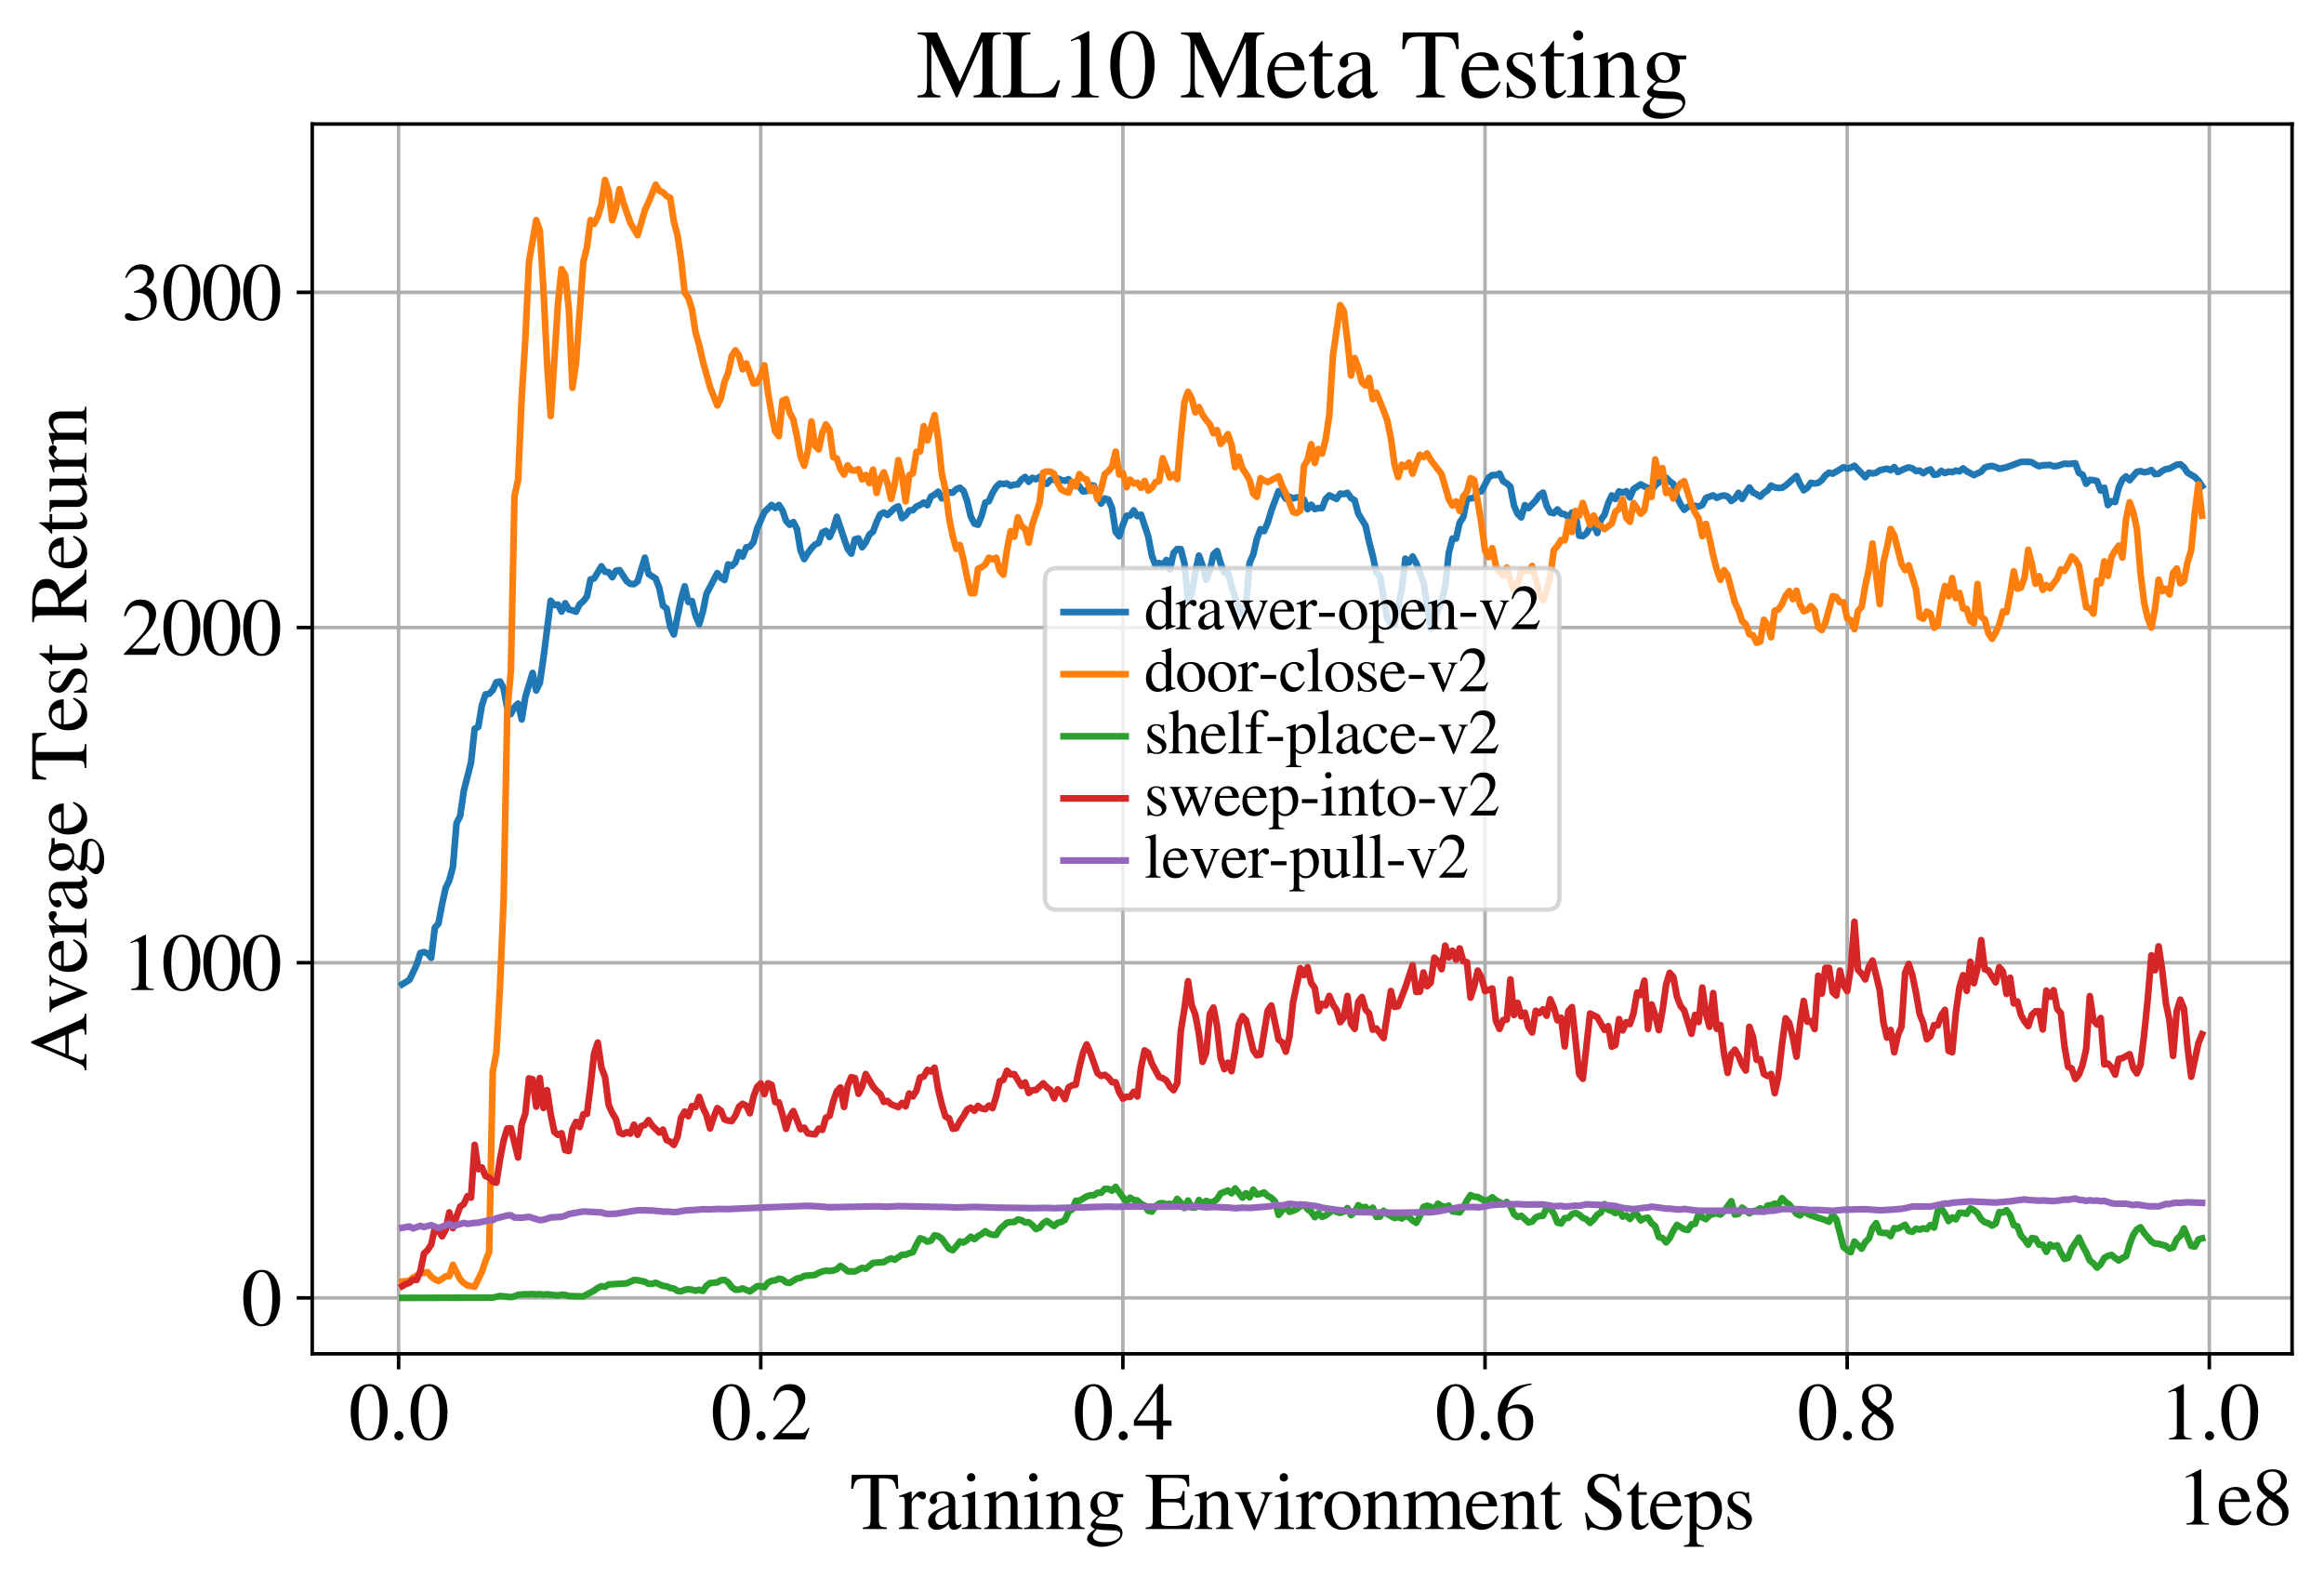 <?xml version="1.0" encoding="utf-8" standalone="no"?>
<!DOCTYPE svg PUBLIC "-//W3C//DTD SVG 1.1//EN"
  "http://www.w3.org/Graphics/SVG/1.1/DTD/svg11.dtd">
<svg xmlns:xlink="http://www.w3.org/1999/xlink" width="524pt" height="355.769pt" viewBox="0 0 524 355.769" xmlns="http://www.w3.org/2000/svg" version="1.1">
 <defs>
  <style type="text/css">*{stroke-linejoin: round; stroke-linecap: butt}</style>
 </defs>
 <g id="figure_1">
  <g id="patch_1">
   <path d="M 0 355.769 
L 524 355.769 
L 524 0 
L 0 0 
z
" style="fill: #ffffff"/>
  </g>
  <g id="axes_1">
   <g id="patch_2">
    <path d="M 70.4 305.152 
L 516.8 305.152 
L 516.8 27.952 
L 70.4 27.952 
z
" style="fill: #ffffff"/>
   </g>
   <g id="matplotlib.axis_1">
    <g id="xtick_1">
     <g id="line2d_1">
      <path d="M 89.874 305.152 
L 89.874 27.952 
" clip-path="url(#p3c3b1a7fa4)" style="fill: none; stroke: #b0b0b0; stroke-width: 0.8; stroke-linecap: square"/>
     </g>
     <g id="line2d_2">
      <defs>
       <path id="m7485308ed9" d="M 0 0 
L 0 3.5 
" style="stroke: #000000; stroke-width: 0.8"/>
      </defs>
      <g>
       <use xlink:href="#m7485308ed9" x="89.874" y="305.152" style="stroke: #000000; stroke-width: 0.8"/>
      </g>
     </g>
     <g id="text_1">
      <!-- 0.0 -->
      <g transform="translate(78.624 324.446)scale(0.18 -0.18)">
       <defs>
        <path id="STIXGeneral-Regular-30" d="M 3046 2112 
Q 3046 1683 2963 1302 
Q 2880 922 2717 602 
Q 2554 282 2266 96 
Q 1978 -90 1600 -90 
Q 1210 -90 915 108 
Q 621 307 461 640 
Q 301 973 227 1350 
Q 154 1728 154 2150 
Q 154 2746 301 3222 
Q 448 3699 790 4012 
Q 1133 4326 1626 4326 
Q 2253 4326 2649 3712 
Q 3046 3098 3046 2112 
z
M 2432 2080 
Q 2432 3091 2217 3625 
Q 2003 4160 1587 4160 
Q 1190 4160 979 3622 
Q 768 3085 768 2106 
Q 768 1120 979 598 
Q 1190 77 1600 77 
Q 2003 77 2217 598 
Q 2432 1120 2432 2080 
z
" transform="scale(0.016)"/>
        <path id="STIXGeneral-Regular-2e" d="M 1158 275 
Q 1158 134 1052 32 
Q 947 -70 800 -70 
Q 653 -70 550 32 
Q 448 134 448 281 
Q 448 429 553 534 
Q 659 640 806 640 
Q 947 640 1052 531 
Q 1158 422 1158 275 
z
" transform="scale(0.016)"/>
       </defs>
       <use xlink:href="#STIXGeneral-Regular-30"/>
       <use xlink:href="#STIXGeneral-Regular-2e" x="50"/>
       <use xlink:href="#STIXGeneral-Regular-30" x="75"/>
      </g>
     </g>
    </g>
    <g id="xtick_2">
     <g id="line2d_3">
      <path d="M 171.528 305.152 
L 171.528 27.952 
" clip-path="url(#p3c3b1a7fa4)" style="fill: none; stroke: #b0b0b0; stroke-width: 0.8; stroke-linecap: square"/>
     </g>
     <g id="line2d_4">
      <g>
       <use xlink:href="#m7485308ed9" x="171.528" y="305.152" style="stroke: #000000; stroke-width: 0.8"/>
      </g>
     </g>
     <g id="text_2">
      <!-- 0.2 -->
      <g transform="translate(160.278 324.446)scale(0.18 -0.18)">
       <defs>
        <path id="STIXGeneral-Regular-32" d="M 3034 877 
L 2688 0 
L 186 0 
L 186 77 
L 1325 1286 
Q 1773 1754 1965 2144 
Q 2157 2534 2157 2950 
Q 2157 3379 1920 3616 
Q 1683 3853 1267 3853 
Q 922 3853 720 3673 
Q 518 3494 326 3021 
L 192 3053 
Q 301 3648 630 3987 
Q 960 4326 1523 4326 
Q 2054 4326 2380 4006 
Q 2707 3686 2707 3200 
Q 2707 2477 1888 1613 
L 832 486 
L 2330 486 
Q 2541 486 2665 569 
Q 2790 653 2944 915 
L 3034 877 
z
" transform="scale(0.016)"/>
       </defs>
       <use xlink:href="#STIXGeneral-Regular-30"/>
       <use xlink:href="#STIXGeneral-Regular-2e" x="50"/>
       <use xlink:href="#STIXGeneral-Regular-32" x="75"/>
      </g>
     </g>
    </g>
    <g id="xtick_3">
     <g id="line2d_5">
      <path d="M 253.181 305.152 
L 253.181 27.952 
" clip-path="url(#p3c3b1a7fa4)" style="fill: none; stroke: #b0b0b0; stroke-width: 0.8; stroke-linecap: square"/>
     </g>
     <g id="line2d_6">
      <g>
       <use xlink:href="#m7485308ed9" x="253.181" y="305.152" style="stroke: #000000; stroke-width: 0.8"/>
      </g>
     </g>
     <g id="text_3">
      <!-- 0.4 -->
      <g transform="translate(241.931 324.446)scale(0.18 -0.18)">
       <defs>
        <path id="STIXGeneral-Regular-34" d="M 3027 1069 
L 2368 1069 
L 2368 0 
L 1869 0 
L 1869 1069 
L 77 1069 
L 77 1478 
L 2086 4326 
L 2368 4326 
L 2368 1478 
L 3027 1478 
L 3027 1069 
z
M 1869 1478 
L 1869 3674 
L 333 1478 
L 1869 1478 
z
" transform="scale(0.016)"/>
       </defs>
       <use xlink:href="#STIXGeneral-Regular-30"/>
       <use xlink:href="#STIXGeneral-Regular-2e" x="50"/>
       <use xlink:href="#STIXGeneral-Regular-34" x="75"/>
      </g>
     </g>
    </g>
    <g id="xtick_4">
     <g id="line2d_7">
      <path d="M 334.835 305.152 
L 334.835 27.952 
" clip-path="url(#p3c3b1a7fa4)" style="fill: none; stroke: #b0b0b0; stroke-width: 0.8; stroke-linecap: square"/>
     </g>
     <g id="line2d_8">
      <g>
       <use xlink:href="#m7485308ed9" x="334.835" y="305.152" style="stroke: #000000; stroke-width: 0.8"/>
      </g>
     </g>
     <g id="text_4">
      <!-- 0.6 -->
      <g transform="translate(323.585 324.446)scale(0.18 -0.18)">
       <defs>
        <path id="STIXGeneral-Regular-36" d="M 2854 4378 
L 2867 4275 
Q 2112 4154 1606 3664 
Q 1101 3174 973 2451 
Q 1344 2739 1786 2739 
Q 2349 2739 2672 2380 
Q 2995 2022 2995 1402 
Q 2995 774 2669 378 
Q 2291 -90 1651 -90 
Q 870 -90 518 557 
Q 218 1107 218 1786 
Q 218 2835 915 3552 
Q 1312 3962 1731 4131 
Q 2150 4301 2854 4378 
z
M 2419 1203 
Q 2419 2445 1555 2445 
Q 1235 2445 1024 2275 
Q 813 2106 813 1702 
Q 813 954 1046 522 
Q 1280 90 1722 90 
Q 2061 90 2240 394 
Q 2419 698 2419 1203 
z
" transform="scale(0.016)"/>
       </defs>
       <use xlink:href="#STIXGeneral-Regular-30"/>
       <use xlink:href="#STIXGeneral-Regular-2e" x="50"/>
       <use xlink:href="#STIXGeneral-Regular-36" x="75"/>
      </g>
     </g>
    </g>
    <g id="xtick_5">
     <g id="line2d_9">
      <path d="M 416.489 305.152 
L 416.489 27.952 
" clip-path="url(#p3c3b1a7fa4)" style="fill: none; stroke: #b0b0b0; stroke-width: 0.8; stroke-linecap: square"/>
     </g>
     <g id="line2d_10">
      <g>
       <use xlink:href="#m7485308ed9" x="416.489" y="305.152" style="stroke: #000000; stroke-width: 0.8"/>
      </g>
     </g>
     <g id="text_5">
      <!-- 0.8 -->
      <g transform="translate(405.239 324.446)scale(0.18 -0.18)">
       <defs>
        <path id="STIXGeneral-Regular-38" d="M 2848 992 
Q 2848 499 2505 204 
Q 2163 -90 1587 -90 
Q 1050 -90 704 204 
Q 358 499 358 954 
Q 358 1293 524 1533 
Q 691 1773 1190 2125 
Q 710 2522 553 2765 
Q 397 3008 397 3328 
Q 397 3782 745 4054 
Q 1094 4326 1638 4326 
Q 2106 4326 2410 4060 
Q 2714 3795 2714 3411 
Q 2714 3059 2531 2848 
Q 2349 2637 1856 2374 
Q 2432 1990 2640 1689 
Q 2848 1389 2848 992 
z
M 2272 3411 
Q 2272 3744 2086 3945 
Q 1901 4147 1574 4147 
Q 1248 4147 1059 3977 
Q 870 3808 870 3513 
Q 870 3219 1059 2979 
Q 1248 2739 1670 2490 
Q 1997 2682 2134 2896 
Q 2272 3110 2272 3411 
z
M 1734 1741 
L 1357 1997 
Q 1075 1766 960 1545 
Q 845 1325 845 1011 
Q 845 576 1065 333 
Q 1286 90 1658 90 
Q 1971 90 2166 285 
Q 2362 480 2362 794 
Q 2362 1082 2214 1299 
Q 2067 1517 1734 1741 
z
" transform="scale(0.016)"/>
       </defs>
       <use xlink:href="#STIXGeneral-Regular-30"/>
       <use xlink:href="#STIXGeneral-Regular-2e" x="50"/>
       <use xlink:href="#STIXGeneral-Regular-38" x="75"/>
      </g>
     </g>
    </g>
    <g id="xtick_6">
     <g id="line2d_11">
      <path d="M 498.142 305.152 
L 498.142 27.952 
" clip-path="url(#p3c3b1a7fa4)" style="fill: none; stroke: #b0b0b0; stroke-width: 0.8; stroke-linecap: square"/>
     </g>
     <g id="line2d_12">
      <g>
       <use xlink:href="#m7485308ed9" x="498.142" y="305.152" style="stroke: #000000; stroke-width: 0.8"/>
      </g>
     </g>
     <g id="text_6">
      <!-- 1.0 -->
      <g transform="translate(486.892 324.446)scale(0.18 -0.18)">
       <defs>
        <path id="STIXGeneral-Regular-31" d="M 2522 0 
L 755 0 
L 755 96 
Q 1107 115 1235 227 
Q 1363 339 1363 608 
L 1363 3482 
Q 1363 3795 1171 3795 
Q 1082 3795 883 3718 
L 710 3654 
L 710 3744 
L 1856 4326 
L 1914 4307 
L 1914 486 
Q 1914 275 2042 185 
Q 2170 96 2522 96 
L 2522 0 
z
" transform="scale(0.016)"/>
       </defs>
       <use xlink:href="#STIXGeneral-Regular-31"/>
       <use xlink:href="#STIXGeneral-Regular-2e" x="50"/>
       <use xlink:href="#STIXGeneral-Regular-30" x="75"/>
      </g>
     </g>
    </g>
    <g id="text_7">
     <!-- Training Environment Steps -->
     <g transform="translate(191.605 344.646)scale(0.18 -0.18)">
      <defs>
       <path id="STIXGeneral-Regular-54" d="M 3795 3149 
L 3642 3149 
Q 3539 3674 3353 3821 
Q 3168 3968 2656 3968 
L 2278 3968 
L 2278 710 
Q 2278 346 2387 243 
Q 2496 141 2893 122 
L 2893 0 
L 1024 0 
L 1024 122 
Q 1427 147 1526 256 
Q 1626 365 1626 787 
L 1626 3968 
L 1242 3968 
Q 723 3968 540 3817 
Q 358 3667 262 3149 
L 109 3149 
L 154 4237 
L 3750 4237 
L 3795 3149 
z
" transform="scale(0.016)"/>
       <path id="STIXGeneral-Regular-72" d="M 1024 2931 
L 1024 2342 
Q 1267 2688 1430 2816 
Q 1594 2944 1792 2944 
Q 1958 2944 2051 2854 
Q 2144 2765 2144 2605 
Q 2144 2470 2077 2393 
Q 2010 2317 1894 2317 
Q 1773 2317 1638 2445 
Q 1536 2541 1472 2541 
Q 1338 2541 1181 2355 
Q 1024 2170 1024 2016 
L 1024 576 
Q 1024 301 1133 205 
Q 1242 109 1568 96 
L 1568 0 
L 32 0 
L 32 96 
Q 339 154 412 224 
Q 486 294 486 538 
L 486 2138 
Q 486 2349 438 2435 
Q 390 2522 269 2522 
Q 166 2522 45 2496 
L 45 2598 
Q 448 2726 992 2944 
L 1024 2931 
z
" transform="scale(0.016)"/>
       <path id="STIXGeneral-Regular-61" d="M 2829 422 
L 2829 243 
Q 2586 -64 2253 -64 
Q 1888 -64 1843 403 
L 1837 403 
Q 1427 -64 909 -64 
Q 608 -64 422 112 
Q 237 288 237 602 
Q 237 1050 685 1350 
Q 992 1555 1837 1869 
L 1837 2214 
Q 1837 2502 1699 2646 
Q 1562 2790 1338 2790 
Q 1146 2790 1018 2697 
Q 890 2605 890 2477 
Q 890 2419 909 2348 
Q 928 2278 928 2208 
Q 928 2112 841 2029 
Q 755 1946 634 1946 
Q 525 1946 441 2029 
Q 358 2112 358 2240 
Q 358 2547 685 2752 
Q 986 2944 1421 2944 
Q 1939 2944 2176 2656 
Q 2291 2522 2323 2384 
Q 2355 2246 2355 1946 
L 2355 723 
Q 2355 301 2554 301 
Q 2682 301 2829 422 
z
M 1837 813 
L 1837 1715 
Q 1248 1510 1018 1293 
Q 800 1094 800 800 
Q 800 557 921 432 
Q 1043 307 1242 307 
Q 1453 307 1613 410 
Q 1747 506 1792 589 
Q 1837 672 1837 813 
z
" transform="scale(0.016)"/>
       <path id="STIXGeneral-Regular-69" d="M 1152 4045 
Q 1152 3904 1056 3811 
Q 960 3718 819 3718 
Q 685 3718 592 3811 
Q 499 3904 499 4045 
Q 499 4179 595 4275 
Q 691 4371 826 4371 
Q 966 4371 1059 4275 
Q 1152 4179 1152 4045 
z
M 1619 0 
L 102 0 
L 102 96 
Q 435 115 521 211 
Q 608 307 608 666 
L 608 2118 
Q 608 2342 563 2432 
Q 518 2522 397 2522 
Q 243 2522 128 2490 
L 128 2592 
L 1120 2944 
L 1146 2918 
L 1146 672 
Q 1146 314 1226 218 
Q 1306 122 1619 96 
L 1619 0 
z
" transform="scale(0.016)"/>
       <path id="STIXGeneral-Regular-6e" d="M 3104 0 
L 1773 0 
L 1779 96 
Q 2016 115 2096 233 
Q 2176 352 2176 672 
L 2176 1946 
Q 2176 2592 1709 2592 
Q 1549 2592 1408 2515 
Q 1267 2438 1050 2227 
L 1050 461 
Q 1050 269 1136 192 
Q 1222 115 1466 96 
L 1466 0 
L 115 0 
L 115 96 
Q 358 115 435 214 
Q 512 314 512 602 
L 512 2157 
Q 512 2394 467 2483 
Q 422 2573 288 2573 
Q 160 2573 102 2547 
L 102 2656 
Q 550 2784 979 2944 
L 1030 2925 
L 1030 2426 
L 1037 2426 
Q 1491 2944 1958 2944 
Q 2323 2944 2518 2688 
Q 2714 2432 2714 1958 
L 2714 544 
Q 2714 288 2790 205 
Q 2867 122 3104 96 
L 3104 0 
z
" transform="scale(0.016)"/>
       <path id="STIXGeneral-Regular-67" d="M 3008 2483 
L 2477 2483 
Q 2598 2208 2598 1946 
Q 2598 1453 2265 1203 
Q 1933 954 1600 954 
Q 1530 954 1357 973 
L 1235 986 
Q 1107 947 979 812 
Q 851 678 851 582 
Q 851 435 1350 410 
L 2176 371 
Q 2528 358 2739 172 
Q 2950 -13 2950 -314 
Q 2950 -685 2566 -986 
Q 2035 -1395 1286 -1395 
Q 826 -1395 502 -1212 
Q 179 -1030 179 -774 
Q 179 -595 320 -419 
Q 461 -243 806 6 
Q 602 102 534 172 
Q 467 243 467 346 
Q 467 531 762 787 
Q 909 915 1037 1043 
Q 717 1203 579 1401 
Q 442 1600 442 1901 
Q 442 2336 752 2640 
Q 1062 2944 1510 2944 
Q 1766 2944 2022 2848 
L 2163 2797 
Q 2349 2733 2515 2733 
L 3008 2733 
L 3008 2483 
z
M 973 2163 
L 973 2144 
Q 973 1683 1155 1398 
Q 1338 1114 1632 1114 
Q 1850 1114 1978 1270 
Q 2106 1427 2106 1690 
Q 2106 2112 1914 2464 
Q 1754 2765 1446 2765 
Q 1222 2765 1097 2605 
Q 973 2445 973 2163 
z
M 2771 -410 
Q 2771 -230 2595 -163 
Q 2419 -96 1978 -96 
Q 1344 -96 941 -13 
Q 749 -243 688 -348 
Q 627 -454 627 -563 
Q 627 -774 880 -902 
Q 1133 -1030 1555 -1030 
Q 2099 -1030 2435 -860 
Q 2771 -691 2771 -410 
z
" transform="scale(0.016)"/>
       <path id="STIXGeneral-Regular-20" transform="scale(0.016)"/>
       <path id="STIXGeneral-Regular-45" d="M 3821 1082 
L 3526 0 
L 77 0 
L 77 122 
Q 442 147 538 252 
Q 634 358 634 730 
L 634 3520 
Q 634 3878 534 3987 
Q 435 4096 77 4115 
L 77 4237 
L 3469 4237 
L 3494 3322 
L 3334 3322 
Q 3264 3750 3085 3872 
Q 2906 3994 2349 3994 
L 1510 3994 
Q 1370 3994 1328 3952 
Q 1286 3910 1286 3763 
L 1286 2355 
L 2253 2355 
Q 2656 2355 2787 2470 
Q 2918 2586 2976 2970 
L 3123 2970 
L 3123 1472 
L 2976 1472 
Q 2918 1875 2790 1984 
Q 2662 2093 2253 2093 
L 1286 2093 
L 1286 538 
Q 1286 346 1420 291 
Q 1555 237 1933 237 
L 2163 237 
Q 2848 237 3136 403 
Q 3424 570 3642 1082 
L 3821 1082 
z
" transform="scale(0.016)"/>
       <path id="STIXGeneral-Regular-76" d="M 3053 2880 
L 3053 2784 
Q 2906 2771 2835 2688 
Q 2765 2605 2637 2285 
L 1818 230 
Q 1690 -90 1638 -90 
Q 1587 -90 1523 77 
Q 1510 96 1497 141 
Q 1485 186 1472 211 
L 704 2048 
Q 499 2534 403 2652 
Q 307 2771 122 2784 
L 122 2880 
L 1376 2880 
L 1376 2784 
Q 1210 2771 1146 2732 
Q 1082 2694 1082 2611 
Q 1082 2509 1139 2368 
L 1792 730 
L 2426 2387 
Q 2464 2483 2464 2579 
Q 2464 2758 2163 2784 
L 2163 2880 
L 3053 2880 
z
" transform="scale(0.016)"/>
       <path id="STIXGeneral-Regular-6f" d="M 3008 1478 
Q 3008 806 2608 371 
Q 2208 -64 1568 -64 
Q 979 -64 582 368 
Q 186 800 186 1459 
Q 186 2125 582 2534 
Q 979 2944 1626 2944 
Q 2221 2944 2614 2537 
Q 3008 2131 3008 1478 
z
M 2432 1306 
Q 2432 2035 2112 2445 
Q 1856 2765 1504 2765 
Q 1171 2765 966 2493 
Q 762 2221 762 1747 
Q 762 928 1101 435 
Q 1318 115 1677 115 
Q 2029 115 2230 432 
Q 2432 749 2432 1306 
z
" transform="scale(0.016)"/>
       <path id="STIXGeneral-Regular-6d" d="M 4960 0 
L 3565 0 
L 3565 96 
Q 3834 122 3907 208 
Q 3981 294 3981 576 
L 3981 1894 
Q 3981 2278 3869 2444 
Q 3757 2611 3488 2611 
Q 3264 2611 3107 2521 
Q 2950 2432 2803 2221 
L 2803 608 
Q 2803 301 2896 201 
Q 2989 102 3264 96 
L 3264 0 
L 1830 0 
L 1830 96 
Q 2112 115 2189 188 
Q 2266 262 2266 550 
L 2266 1901 
Q 2266 2611 1850 2611 
Q 1670 2611 1468 2531 
Q 1267 2451 1171 2336 
Q 1088 2240 1088 2227 
L 1088 448 
Q 1088 243 1177 176 
Q 1267 109 1523 96 
L 1523 0 
L 102 0 
L 102 96 
Q 371 102 460 195 
Q 550 288 550 563 
L 550 2150 
Q 550 2387 499 2480 
Q 448 2573 326 2573 
Q 230 2573 122 2547 
L 122 2656 
Q 557 2778 1011 2944 
L 1062 2925 
L 1062 2451 
L 1075 2451 
Q 1363 2752 1584 2848 
Q 1805 2944 2054 2944 
Q 2560 2944 2733 2406 
Q 3232 2944 3776 2944 
Q 4518 2944 4518 1792 
L 4518 493 
Q 4518 282 4582 202 
Q 4646 122 4794 109 
L 4960 96 
L 4960 0 
z
" transform="scale(0.016)"/>
       <path id="STIXGeneral-Regular-65" d="M 2611 1050 
L 2714 1005 
Q 2330 -64 1376 -64 
Q 813 -64 486 329 
Q 160 723 160 1389 
Q 160 2074 525 2509 
Q 890 2944 1485 2944 
Q 2061 2944 2374 2502 
Q 2560 2246 2592 1773 
L 621 1773 
Q 646 1370 700 1158 
Q 755 947 915 730 
Q 1184 378 1626 378 
Q 1939 378 2153 531 
Q 2368 685 2611 1050 
z
M 634 1978 
L 1939 1978 
Q 1882 2381 1750 2547 
Q 1619 2714 1312 2714 
Q 1043 2714 864 2525 
Q 685 2336 634 1978 
z
" transform="scale(0.016)"/>
       <path id="STIXGeneral-Regular-74" d="M 1702 493 
L 1786 422 
Q 1478 -64 1011 -64 
Q 448 -64 448 749 
L 448 2675 
L 109 2675 
Q 83 2694 83 2720 
Q 83 2771 192 2842 
Q 435 2982 813 3526 
Q 826 3546 874 3606 
Q 922 3667 941 3706 
Q 986 3706 986 3622 
L 986 2880 
L 1632 2880 
L 1632 2675 
L 986 2675 
L 986 845 
Q 986 538 1062 403 
Q 1139 269 1318 269 
Q 1510 269 1702 493 
z
" transform="scale(0.016)"/>
       <path id="STIXGeneral-Regular-53" d="M 3002 2963 
L 2842 2963 
Q 2733 3360 2579 3565 
Q 2189 4064 1651 4064 
Q 1357 4064 1181 3894 
Q 1005 3725 1005 3456 
Q 1005 3328 1069 3206 
Q 1133 3085 1206 2998 
Q 1280 2912 1465 2784 
Q 1651 2656 1766 2589 
Q 1882 2522 2150 2362 
Q 2669 2061 2905 1763 
Q 3142 1466 3142 1107 
Q 3142 576 2771 243 
Q 2400 -90 1837 -90 
Q 1421 -90 1082 58 
Q 915 128 781 128 
Q 704 128 653 70 
Q 602 13 602 -83 
L 461 -83 
L 275 1274 
L 416 1274 
Q 845 141 1734 141 
Q 2074 141 2285 342 
Q 2496 544 2496 858 
Q 2496 1158 2310 1363 
Q 2003 1696 1235 2106 
Q 454 2522 454 3206 
Q 454 3718 768 4022 
Q 1082 4326 1568 4326 
Q 1907 4326 2240 4186 
Q 2413 4109 2522 4109 
Q 2688 4109 2726 4326 
L 2861 4326 
L 3002 2963 
z
" transform="scale(0.016)"/>
       <path id="STIXGeneral-Regular-70" d="M 1018 2931 
L 1018 2438 
Q 1421 2944 1939 2944 
Q 2406 2944 2707 2560 
Q 3008 2176 3008 1581 
Q 3008 883 2621 409 
Q 2234 -64 1664 -64 
Q 1466 -64 1328 -6 
Q 1190 51 1018 211 
L 1018 -794 
Q 1018 -1094 1120 -1180 
Q 1222 -1267 1581 -1274 
L 1581 -1389 
L 32 -1389 
L 32 -1280 
Q 314 -1254 397 -1171 
Q 480 -1088 480 -838 
L 480 2157 
Q 480 2381 429 2451 
Q 378 2522 218 2522 
Q 115 2522 58 2515 
L 58 2618 
Q 506 2752 979 2944 
L 1018 2931 
z
M 1018 2138 
L 1018 563 
Q 1018 422 1238 281 
Q 1459 141 1683 141 
Q 2029 141 2243 467 
Q 2458 794 2458 1325 
Q 2458 1888 2243 2224 
Q 2029 2560 1670 2560 
Q 1446 2560 1232 2419 
Q 1018 2278 1018 2138 
z
" transform="scale(0.016)"/>
       <path id="STIXGeneral-Regular-73" d="M 998 1926 
L 1664 1523 
Q 1984 1331 2105 1164 
Q 2227 998 2227 736 
Q 2227 416 1961 176 
Q 1696 -64 1331 -64 
Q 1030 -64 864 -6 
Q 691 51 570 51 
Q 461 51 416 -26 
L 333 -26 
L 333 979 
L 435 979 
Q 538 512 730 294 
Q 922 77 1248 77 
Q 1485 77 1632 211 
Q 1779 346 1779 550 
Q 1779 845 1440 1030 
L 1094 1222 
Q 326 1651 326 2150 
Q 326 2522 566 2730 
Q 806 2938 1210 2938 
Q 1491 2938 1638 2867 
Q 1754 2816 1818 2816 
Q 1862 2816 1920 2880 
L 1990 2880 
L 2022 2010 
L 1926 2010 
Q 1818 2445 1654 2621 
Q 1491 2797 1203 2797 
Q 986 2797 854 2688 
Q 723 2579 723 2362 
Q 723 2253 796 2128 
Q 870 2003 998 1926 
z
" transform="scale(0.016)"/>
      </defs>
      <use xlink:href="#STIXGeneral-Regular-54"/>
      <use xlink:href="#STIXGeneral-Regular-72" x="61.1"/>
      <use xlink:href="#STIXGeneral-Regular-61" x="94.4"/>
      <use xlink:href="#STIXGeneral-Regular-69" x="138.8"/>
      <use xlink:href="#STIXGeneral-Regular-6e" x="166.6"/>
      <use xlink:href="#STIXGeneral-Regular-69" x="216.6"/>
      <use xlink:href="#STIXGeneral-Regular-6e" x="244.4"/>
      <use xlink:href="#STIXGeneral-Regular-67" x="294.4"/>
      <use xlink:href="#STIXGeneral-Regular-20" x="344.4"/>
      <use xlink:href="#STIXGeneral-Regular-45" x="369.4"/>
      <use xlink:href="#STIXGeneral-Regular-6e" x="430.5"/>
      <use xlink:href="#STIXGeneral-Regular-76" x="480.5"/>
      <use xlink:href="#STIXGeneral-Regular-69" x="530.5"/>
      <use xlink:href="#STIXGeneral-Regular-72" x="558.3"/>
      <use xlink:href="#STIXGeneral-Regular-6f" x="591.6"/>
      <use xlink:href="#STIXGeneral-Regular-6e" x="641.6"/>
      <use xlink:href="#STIXGeneral-Regular-6d" x="691.6"/>
      <use xlink:href="#STIXGeneral-Regular-65" x="769.4"/>
      <use xlink:href="#STIXGeneral-Regular-6e" x="813.8"/>
      <use xlink:href="#STIXGeneral-Regular-74" x="863.8"/>
      <use xlink:href="#STIXGeneral-Regular-20" x="891.6"/>
      <use xlink:href="#STIXGeneral-Regular-53" x="916.6"/>
      <use xlink:href="#STIXGeneral-Regular-74" x="972.2"/>
      <use xlink:href="#STIXGeneral-Regular-65" x="1000"/>
      <use xlink:href="#STIXGeneral-Regular-70" x="1044.4"/>
      <use xlink:href="#STIXGeneral-Regular-73" x="1094.4"/>
     </g>
    </g>
    <g id="text_8">
     <!-- 1e8 -->
     <g transform="translate(490.807 343.646)scale(0.18 -0.18)">
      <use xlink:href="#STIXGeneral-Regular-31"/>
      <use xlink:href="#STIXGeneral-Regular-65" x="50"/>
      <use xlink:href="#STIXGeneral-Regular-38" x="94.4"/>
     </g>
    </g>
   </g>
   <g id="matplotlib.axis_2">
    <g id="ytick_1">
     <g id="line2d_13">
      <path d="M 70.4 292.553 
L 516.8 292.553 
" clip-path="url(#p3c3b1a7fa4)" style="fill: none; stroke: #b0b0b0; stroke-width: 0.8; stroke-linecap: square"/>
     </g>
     <g id="line2d_14">
      <defs>
       <path id="m76c02fe9c4" d="M 0 0 
L -3.5 0 
" style="stroke: #000000; stroke-width: 0.8"/>
      </defs>
      <g>
       <use xlink:href="#m76c02fe9c4" x="70.4" y="292.553" style="stroke: #000000; stroke-width: 0.8"/>
      </g>
     </g>
     <g id="text_9">
      <!-- 0 -->
      <g transform="translate(54.4 298.7)scale(0.18 -0.18)">
       <use xlink:href="#STIXGeneral-Regular-30"/>
      </g>
     </g>
    </g>
    <g id="ytick_2">
     <g id="line2d_15">
      <path d="M 70.4 217.001 
L 516.8 217.001 
" clip-path="url(#p3c3b1a7fa4)" style="fill: none; stroke: #b0b0b0; stroke-width: 0.8; stroke-linecap: square"/>
     </g>
     <g id="line2d_16">
      <g>
       <use xlink:href="#m76c02fe9c4" x="70.4" y="217.001" style="stroke: #000000; stroke-width: 0.8"/>
      </g>
     </g>
     <g id="text_10">
      <!-- 1000 -->
      <g transform="translate(27.4 223.148)scale(0.18 -0.18)">
       <use xlink:href="#STIXGeneral-Regular-31"/>
       <use xlink:href="#STIXGeneral-Regular-30" x="50"/>
       <use xlink:href="#STIXGeneral-Regular-30" x="100"/>
       <use xlink:href="#STIXGeneral-Regular-30" x="150"/>
      </g>
     </g>
    </g>
    <g id="ytick_3">
     <g id="line2d_17">
      <path d="M 70.4 141.449 
L 516.8 141.449 
" clip-path="url(#p3c3b1a7fa4)" style="fill: none; stroke: #b0b0b0; stroke-width: 0.8; stroke-linecap: square"/>
     </g>
     <g id="line2d_18">
      <g>
       <use xlink:href="#m76c02fe9c4" x="70.4" y="141.449" style="stroke: #000000; stroke-width: 0.8"/>
      </g>
     </g>
     <g id="text_11">
      <!-- 2000 -->
      <g transform="translate(27.4 147.596)scale(0.18 -0.18)">
       <use xlink:href="#STIXGeneral-Regular-32"/>
       <use xlink:href="#STIXGeneral-Regular-30" x="50"/>
       <use xlink:href="#STIXGeneral-Regular-30" x="100"/>
       <use xlink:href="#STIXGeneral-Regular-30" x="150"/>
      </g>
     </g>
    </g>
    <g id="ytick_4">
     <g id="line2d_19">
      <path d="M 70.4 65.897 
L 516.8 65.897 
" clip-path="url(#p3c3b1a7fa4)" style="fill: none; stroke: #b0b0b0; stroke-width: 0.8; stroke-linecap: square"/>
     </g>
     <g id="line2d_20">
      <g>
       <use xlink:href="#m76c02fe9c4" x="70.4" y="65.897" style="stroke: #000000; stroke-width: 0.8"/>
      </g>
     </g>
     <g id="text_12">
      <!-- 3000 -->
      <g transform="translate(27.4 72.044)scale(0.18 -0.18)">
       <defs>
        <path id="STIXGeneral-Regular-33" d="M 390 3264 
L 288 3290 
Q 435 3770 748 4048 
Q 1062 4326 1542 4326 
Q 1990 4326 2265 4083 
Q 2541 3840 2541 3450 
Q 2541 2925 1946 2566 
Q 2298 2413 2477 2227 
Q 2758 1914 2758 1402 
Q 2758 890 2464 506 
Q 2246 211 1840 60 
Q 1434 -90 979 -90 
Q 262 -90 262 275 
Q 262 378 339 442 
Q 416 506 525 506 
Q 685 506 915 339 
Q 1197 141 1466 141 
Q 1818 141 2058 425 
Q 2298 710 2298 1120 
Q 2298 1856 1632 2048 
Q 1434 2112 979 2112 
L 979 2202 
Q 1338 2323 1517 2432 
Q 2035 2726 2035 3290 
Q 2035 3610 1852 3776 
Q 1670 3942 1344 3942 
Q 768 3942 390 3264 
z
" transform="scale(0.016)"/>
       </defs>
       <use xlink:href="#STIXGeneral-Regular-33"/>
       <use xlink:href="#STIXGeneral-Regular-30" x="50"/>
       <use xlink:href="#STIXGeneral-Regular-30" x="100"/>
       <use xlink:href="#STIXGeneral-Regular-30" x="150"/>
      </g>
     </g>
    </g>
    <g id="text_13">
     <!-- Average Test Return -->
     <g transform="translate(19.477 241.533)rotate(-90)scale(0.18 -0.18)">
      <defs>
       <path id="STIXGeneral-Regular-41" d="M 4525 0 
L 2893 0 
L 2893 122 
Q 3149 122 3245 179 
Q 3334 224 3334 333 
Q 3334 499 3213 781 
L 2950 1382 
L 1274 1382 
L 979 653 
Q 922 506 922 384 
Q 922 237 1027 179 
Q 1133 122 1370 122 
L 1370 0 
L 96 0 
L 96 122 
Q 365 147 486 316 
Q 608 486 902 1190 
L 2221 4314 
L 2349 4314 
L 3923 710 
Q 4064 378 4176 262 
Q 4288 147 4525 122 
L 4525 0 
z
M 2861 1645 
L 2118 3405 
L 1382 1645 
L 2861 1645 
z
" transform="scale(0.016)"/>
       <path id="STIXGeneral-Regular-52" d="M 4224 0 
L 3187 0 
L 1664 1971 
L 1306 1958 
L 1306 717 
Q 1306 352 1405 249 
Q 1504 147 1875 122 
L 1875 0 
L 109 0 
L 109 122 
Q 474 154 563 262 
Q 653 371 653 794 
L 653 3526 
Q 653 3885 563 3987 
Q 474 4090 109 4115 
L 109 4237 
L 1850 4237 
Q 2726 4237 3187 3859 
Q 3501 3603 3501 3091 
Q 3501 2221 2342 2042 
L 3622 422 
Q 3757 256 3878 198 
Q 4000 141 4224 122 
L 4224 0 
z
M 1306 3731 
L 1306 2195 
Q 1766 2202 1990 2246 
Q 2214 2291 2438 2413 
Q 2803 2618 2803 3142 
Q 2803 4000 1632 4000 
Q 1459 4000 1382 3945 
Q 1306 3891 1306 3731 
z
" transform="scale(0.016)"/>
       <path id="STIXGeneral-Regular-75" d="M 3072 320 
L 3072 230 
Q 2573 96 2195 -58 
L 2163 -38 
L 2163 486 
L 2150 486 
Q 1747 -64 1235 -64 
Q 870 -64 662 160 
Q 454 384 454 755 
L 454 2362 
Q 454 2598 371 2688 
Q 288 2778 58 2790 
L 58 2880 
L 992 2880 
L 992 813 
Q 992 595 1123 451 
Q 1254 307 1446 307 
Q 1760 307 1984 506 
Q 2067 582 2099 649 
Q 2131 717 2131 877 
L 2131 2355 
Q 2131 2605 2041 2678 
Q 1952 2752 1658 2771 
L 1658 2880 
L 2669 2880 
L 2669 685 
Q 2669 461 2742 390 
Q 2816 320 3034 320 
L 3072 320 
z
" transform="scale(0.016)"/>
      </defs>
      <use xlink:href="#STIXGeneral-Regular-41"/>
      <use xlink:href="#STIXGeneral-Regular-76" x="72.2"/>
      <use xlink:href="#STIXGeneral-Regular-65" x="122.2"/>
      <use xlink:href="#STIXGeneral-Regular-72" x="166.6"/>
      <use xlink:href="#STIXGeneral-Regular-61" x="199.9"/>
      <use xlink:href="#STIXGeneral-Regular-67" x="244.3"/>
      <use xlink:href="#STIXGeneral-Regular-65" x="294.3"/>
      <use xlink:href="#STIXGeneral-Regular-20" x="338.7"/>
      <use xlink:href="#STIXGeneral-Regular-54" x="363.7"/>
      <use xlink:href="#STIXGeneral-Regular-65" x="424.8"/>
      <use xlink:href="#STIXGeneral-Regular-73" x="469.2"/>
      <use xlink:href="#STIXGeneral-Regular-74" x="508.1"/>
      <use xlink:href="#STIXGeneral-Regular-20" x="535.9"/>
      <use xlink:href="#STIXGeneral-Regular-52" x="560.9"/>
      <use xlink:href="#STIXGeneral-Regular-65" x="627.6"/>
      <use xlink:href="#STIXGeneral-Regular-74" x="672"/>
      <use xlink:href="#STIXGeneral-Regular-75" x="699.8"/>
      <use xlink:href="#STIXGeneral-Regular-72" x="749.8"/>
      <use xlink:href="#STIXGeneral-Regular-6e" x="783.1"/>
     </g>
    </g>
   </g>
   <g id="line2d_21">
    <path d="M 90.691 221.865 
L 92.324 220.859 
L 93.957 217.441 
L 94.774 214.814 
L 95.59 214.603 
L 96.407 214.918 
L 97.223 215.896 
L 98.04 209.101 
L 98.856 208.171 
L 99.673 203.833 
L 100.489 200.15 
L 101.306 198.445 
L 102.122 195.404 
L 102.939 185.548 
L 103.755 183.933 
L 104.572 178.254 
L 106.205 171.868 
L 107.022 164.276 
L 107.838 163.849 
L 108.655 158.99 
L 109.471 156.514 
L 110.288 156.395 
L 111.104 155.549 
L 111.921 153.772 
L 112.737 153.623 
L 113.554 155.16 
L 114.37 159.621 
L 115.187 160.952 
L 116.004 159.352 
L 116.82 158.592 
L 117.637 162.167 
L 118.453 157.115 
L 120.086 151.678 
L 120.903 155.632 
L 121.719 153.888 
L 122.536 148.249 
L 124.169 135.402 
L 124.985 136.384 
L 125.802 136.278 
L 126.618 137.855 
L 127.435 135.971 
L 128.252 137.385 
L 129.068 137.571 
L 129.885 137.884 
L 130.701 136.214 
L 131.518 135.515 
L 132.334 134.463 
L 133.151 130.594 
L 133.967 130.383 
L 135.6 127.641 
L 136.417 128.873 
L 137.233 128.964 
L 138.05 130.114 
L 138.867 128.667 
L 139.683 128.508 
L 141.316 131.011 
L 142.133 131.619 
L 142.949 131.672 
L 143.766 131.054 
L 145.399 125.71 
L 146.215 129.36 
L 147.848 130.422 
L 148.665 132.563 
L 149.481 136.536 
L 150.298 137.153 
L 151.115 141.271 
L 151.931 143.015 
L 153.564 135.044 
L 154.381 132.15 
L 155.197 135.696 
L 156.014 135.487 
L 156.83 138.754 
L 157.647 140.689 
L 158.463 137.939 
L 159.28 133.868 
L 161.73 129.174 
L 162.546 130.212 
L 163.363 130.742 
L 164.179 127.212 
L 164.996 127.575 
L 165.812 126.776 
L 166.629 124.438 
L 167.445 125.461 
L 168.262 123.369 
L 169.078 123.21 
L 169.895 122.192 
L 170.711 119.146 
L 172.344 115.421 
L 173.978 113.816 
L 174.794 114.521 
L 175.611 113.819 
L 176.427 115.054 
L 177.244 117.407 
L 178.06 118.288 
L 178.877 117.68 
L 179.693 119.245 
L 180.51 124.115 
L 181.326 126.028 
L 182.143 124.677 
L 182.959 123.59 
L 183.776 122.732 
L 184.593 122.379 
L 185.409 120.035 
L 186.226 119.649 
L 187.042 121.046 
L 187.859 119.298 
L 188.675 116.484 
L 190.308 121.378 
L 191.125 123.717 
L 191.941 124.795 
L 192.758 121.574 
L 193.574 121.36 
L 194.391 123.356 
L 195.207 122.254 
L 196.024 120.51 
L 196.841 119.832 
L 197.657 117.66 
L 198.474 115.922 
L 199.29 115.516 
L 200.107 116.077 
L 201.74 114.511 
L 202.556 114.126 
L 203.373 116.8 
L 204.189 116.179 
L 205.006 115.077 
L 205.822 114.999 
L 206.639 114.163 
L 207.455 113.839 
L 208.272 113.276 
L 209.089 113.878 
L 209.905 111.932 
L 210.722 111.516 
L 211.538 110.834 
L 212.355 112.337 
L 213.988 110.965 
L 214.804 111.055 
L 215.621 110.251 
L 216.437 109.939 
L 217.254 110.641 
L 218.07 112.97 
L 218.887 116.419 
L 219.704 118.041 
L 220.52 118.28 
L 221.337 116.249 
L 222.153 113.304 
L 222.97 112.978 
L 223.786 111.119 
L 224.603 109.761 
L 225.419 108.997 
L 226.236 109.106 
L 227.052 108.977 
L 227.869 109.507 
L 228.685 109.234 
L 229.502 109.195 
L 230.318 108.083 
L 231.135 107.496 
L 231.952 108.61 
L 232.768 107.702 
L 233.585 108.027 
L 234.401 107.495 
L 235.218 108.813 
L 236.034 109.061 
L 236.851 108.154 
L 237.667 108.129 
L 238.484 107.834 
L 239.3 108.209 
L 240.117 108.354 
L 240.933 108.006 
L 241.75 109.519 
L 242.567 108.605 
L 244.2 110.786 
L 245.016 110.68 
L 245.833 109.382 
L 246.649 109.485 
L 247.466 112.026 
L 248.282 113.505 
L 249.099 112.35 
L 249.915 112.606 
L 250.732 114.539 
L 251.548 119.875 
L 252.365 120.889 
L 253.181 118.272 
L 253.998 116.264 
L 254.815 116.197 
L 255.631 115.035 
L 256.448 116.329 
L 257.264 115.999 
L 258.897 120.914 
L 259.714 125.239 
L 260.53 127.371 
L 261.347 126.894 
L 262.163 127.394 
L 262.98 126.232 
L 263.796 128.348 
L 264.613 124.632 
L 265.43 123.741 
L 266.246 123.794 
L 267.063 127 
L 267.879 135.382 
L 268.696 133.992 
L 269.512 128.946 
L 270.329 125.244 
L 271.145 127.563 
L 271.962 130.687 
L 272.778 128.674 
L 273.595 124.97 
L 274.411 124.205 
L 275.228 126.984 
L 276.044 129.111 
L 276.861 128.912 
L 277.678 132.147 
L 278.494 134.676 
L 279.311 136.821 
L 280.127 138.474 
L 280.944 136.267 
L 281.76 126.832 
L 282.577 124.991 
L 283.393 121.44 
L 284.21 119.282 
L 285.026 119.709 
L 285.843 117.776 
L 286.659 115.067 
L 288.293 110.692 
L 289.109 111.284 
L 289.926 112.424 
L 290.742 111.972 
L 291.559 112.349 
L 292.375 112.116 
L 293.192 112.119 
L 294.008 112.609 
L 294.825 114.777 
L 295.641 113.771 
L 296.458 114.754 
L 297.274 114.524 
L 298.091 114.552 
L 298.907 112.45 
L 299.724 111.659 
L 301.357 112.464 
L 302.174 111.269 
L 302.99 111.373 
L 303.807 111.084 
L 304.623 112.268 
L 305.44 112.757 
L 306.256 115.784 
L 307.889 118.459 
L 308.706 122.14 
L 309.522 125.299 
L 310.339 129.136 
L 311.156 129.881 
L 312.789 139.489 
L 313.605 140.626 
L 314.422 140.892 
L 316.055 132.848 
L 316.871 125.927 
L 317.688 126.783 
L 318.504 125.43 
L 319.321 126.95 
L 320.954 131.242 
L 322.587 141.711 
L 323.404 140.04 
L 324.22 137.425 
L 325.037 135.511 
L 325.853 132.176 
L 326.67 124.609 
L 327.486 121.393 
L 328.303 121.387 
L 329.119 117.806 
L 329.936 116.565 
L 330.752 112.495 
L 332.385 112.197 
L 333.202 110.884 
L 334.019 110.747 
L 335.652 107.647 
L 336.468 107.068 
L 337.285 107.109 
L 338.101 106.739 
L 338.918 108.465 
L 339.734 108.946 
L 340.551 109.714 
L 341.367 113.972 
L 342.184 115.838 
L 343 116.631 
L 343.817 113.855 
L 344.633 114.527 
L 346.267 112.811 
L 347.083 111.636 
L 347.9 111.037 
L 348.716 113.99 
L 349.533 115.513 
L 350.349 115.678 
L 351.166 114.831 
L 351.982 115.784 
L 352.799 115.919 
L 353.615 116.602 
L 354.432 115.515 
L 355.248 116.155 
L 356.065 120.735 
L 356.882 120.857 
L 357.698 120.215 
L 358.515 118.832 
L 359.331 118.224 
L 360.148 120.147 
L 360.964 117.131 
L 361.781 116.027 
L 362.597 113.427 
L 363.414 111.666 
L 364.23 112.475 
L 365.047 110.755 
L 365.863 111.063 
L 366.68 110.723 
L 367.496 112.133 
L 368.313 110.236 
L 369.946 109.166 
L 370.763 109.641 
L 371.579 109.977 
L 372.396 110.582 
L 373.212 109.405 
L 374.845 108 
L 375.662 107.662 
L 376.478 108.502 
L 377.295 109.073 
L 378.111 111.992 
L 378.928 113.697 
L 379.745 114.911 
L 380.561 114.229 
L 381.378 114.042 
L 382.194 114.008 
L 383.011 114.182 
L 383.827 113.837 
L 384.644 112.238 
L 386.277 111.657 
L 387.093 112.228 
L 387.91 111.844 
L 388.726 111.675 
L 389.543 111.916 
L 390.359 112.922 
L 391.176 112.352 
L 391.993 111.085 
L 392.809 112.458 
L 393.626 111.016 
L 394.442 109.875 
L 395.259 111.012 
L 396.075 111.394 
L 396.892 111.962 
L 397.708 111.06 
L 398.525 110.554 
L 399.341 109.447 
L 400.158 109.872 
L 400.974 109.988 
L 401.791 109.959 
L 402.608 109.446 
L 405.057 107.283 
L 405.874 109.125 
L 406.69 110.511 
L 407.507 109.963 
L 408.323 108.815 
L 409.14 108.981 
L 409.956 108.852 
L 410.773 108.214 
L 411.589 107.141 
L 412.406 106.542 
L 413.222 106.764 
L 415.672 105.322 
L 416.489 105.651 
L 417.305 105.404 
L 418.122 104.989 
L 420.571 107.553 
L 421.388 106.544 
L 422.204 106.724 
L 423.021 106.569 
L 423.837 105.986 
L 425.47 105.64 
L 426.287 105.996 
L 427.104 105.291 
L 427.92 106.394 
L 429.553 105.612 
L 430.37 105.361 
L 431.186 105.57 
L 432.003 106.178 
L 432.819 106.063 
L 433.636 106.674 
L 434.452 106.111 
L 435.269 105.801 
L 436.085 107.048 
L 436.902 106.899 
L 437.719 106.131 
L 438.535 106.641 
L 439.352 106.301 
L 440.168 106.431 
L 440.985 106.085 
L 441.801 106.262 
L 442.618 105.566 
L 443.434 106.219 
L 445.067 107.086 
L 446.7 106.316 
L 447.517 105.394 
L 448.333 105.136 
L 449.15 105.017 
L 449.967 105.256 
L 450.783 105.682 
L 452.416 105.327 
L 455.682 104.109 
L 457.315 104.101 
L 458.132 104.192 
L 458.948 104.723 
L 459.765 105.087 
L 460.582 104.879 
L 462.215 104.796 
L 463.031 105.098 
L 463.848 105.047 
L 465.481 104.501 
L 466.297 104.592 
L 467.93 104.432 
L 468.747 106.611 
L 469.563 106.992 
L 470.38 109.047 
L 471.196 108.164 
L 472.013 108.224 
L 472.83 108.432 
L 473.646 110.582 
L 474.463 109.935 
L 475.279 113.847 
L 476.096 112.97 
L 476.912 113.157 
L 477.729 109.848 
L 478.545 108.113 
L 479.362 107.385 
L 480.178 108.245 
L 481.811 106.347 
L 482.628 106.195 
L 483.445 106.45 
L 484.261 106.325 
L 485.078 105.951 
L 485.894 106.866 
L 486.711 106.791 
L 487.527 106.156 
L 488.344 105.742 
L 489.16 105.626 
L 490.793 104.751 
L 491.61 104.645 
L 492.426 105.322 
L 493.243 106.554 
L 494.876 107.519 
L 495.693 108.376 
L 496.509 109.583 
L 496.509 109.583 
" clip-path="url(#p3c3b1a7fa4)" style="fill: none; stroke: #1f77b4; stroke-width: 1.5; stroke-linecap: square"/>
   </g>
   <g id="line2d_22">
    <path d="M 90.691 288.886 
L 92.324 288.681 
L 93.141 287.959 
L 93.957 287.564 
L 94.774 286.899 
L 95.59 286.936 
L 96.407 286.737 
L 97.223 287.762 
L 98.04 288.375 
L 98.856 288.74 
L 99.673 288.278 
L 100.489 287.682 
L 101.306 287.646 
L 102.122 285.094 
L 103.755 288.374 
L 104.572 289.189 
L 105.389 289.757 
L 107.022 290.033 
L 108.655 286.685 
L 109.471 284.201 
L 110.288 282.186 
L 111.104 241.53 
L 111.921 237.295 
L 112.737 222.443 
L 113.554 202.933 
L 114.37 160.469 
L 115.187 151.345 
L 116.004 111.788 
L 116.82 108.141 
L 117.637 89.468 
L 118.453 76.456 
L 119.27 59.033 
L 120.903 49.606 
L 121.719 51.975 
L 122.536 65.36 
L 123.352 81.798 
L 124.169 93.779 
L 125.802 68.562 
L 126.618 60.668 
L 127.435 61.994 
L 128.252 69.582 
L 129.068 87.417 
L 129.885 81.739 
L 131.518 59.027 
L 132.334 55.781 
L 133.151 49.613 
L 133.967 50.443 
L 134.784 48.844 
L 135.6 46.129 
L 136.417 40.552 
L 137.233 43.146 
L 138.05 49.638 
L 138.867 47.035 
L 139.683 42.621 
L 140.5 45.519 
L 142.133 50.222 
L 143.766 53.021 
L 145.399 47.379 
L 146.215 45.606 
L 147.848 41.626 
L 148.665 43.014 
L 149.481 43.337 
L 150.298 44.184 
L 151.115 44.608 
L 151.931 49.887 
L 152.748 52.955 
L 153.564 58.408 
L 154.381 65.965 
L 155.197 67.072 
L 156.014 69.69 
L 156.83 74.962 
L 157.647 77.804 
L 158.463 81.41 
L 160.096 87.257 
L 161.73 91.38 
L 162.546 89.732 
L 163.363 86.031 
L 164.179 84.109 
L 164.996 80.219 
L 165.812 78.974 
L 166.629 80.155 
L 167.445 83.243 
L 168.262 81.904 
L 169.895 86.428 
L 170.711 86.316 
L 171.528 84.674 
L 172.344 82.331 
L 173.161 88.452 
L 173.978 93.326 
L 174.794 97.275 
L 175.611 98.303 
L 176.427 90.342 
L 177.244 89.967 
L 178.06 93.051 
L 178.877 94.592 
L 179.693 98.366 
L 180.51 102.943 
L 181.326 104.977 
L 182.143 101.689 
L 182.959 94.994 
L 183.776 100.528 
L 184.593 101.308 
L 185.409 97.559 
L 186.226 95.675 
L 187.042 96.936 
L 187.859 103.032 
L 188.675 103.306 
L 189.492 105.732 
L 190.308 106.964 
L 191.125 104.895 
L 191.941 105.966 
L 192.758 106.069 
L 193.574 105.764 
L 194.391 108.071 
L 195.207 107.076 
L 196.024 108.905 
L 196.841 105.852 
L 197.657 111.108 
L 198.474 107.885 
L 199.29 106.467 
L 200.107 108.903 
L 200.923 112.464 
L 201.74 109.053 
L 202.556 103.699 
L 203.373 107.156 
L 204.189 113.026 
L 205.006 107.108 
L 205.822 106.702 
L 206.639 101.837 
L 207.455 101.765 
L 208.272 96.066 
L 209.089 99.294 
L 210.722 93.561 
L 211.538 99.002 
L 212.355 106.748 
L 213.171 110.411 
L 213.988 116.705 
L 214.804 120.81 
L 215.621 123.716 
L 216.437 122.855 
L 217.254 126.212 
L 218.07 130.25 
L 218.887 133.684 
L 219.704 133.689 
L 220.52 128.213 
L 221.337 127.852 
L 222.153 127.226 
L 222.97 125.717 
L 223.786 126.076 
L 224.603 125.708 
L 225.419 128.573 
L 226.236 129.534 
L 227.052 123.884 
L 227.869 119.723 
L 228.685 120.969 
L 229.502 116.612 
L 230.318 118.594 
L 231.135 119.202 
L 231.952 122.331 
L 232.768 118.2 
L 234.401 113.305 
L 235.218 106.509 
L 236.034 106.283 
L 236.851 106.313 
L 237.667 106.825 
L 238.484 108.9 
L 239.3 110.353 
L 240.117 110.769 
L 240.933 111.054 
L 241.75 108.586 
L 242.567 109.608 
L 243.383 106.869 
L 244.2 107.795 
L 245.016 108.058 
L 245.833 110.649 
L 246.649 109.83 
L 247.466 112.526 
L 248.282 110.21 
L 249.099 106.848 
L 249.915 106.201 
L 250.732 105.192 
L 251.548 101.779 
L 252.365 106.954 
L 253.181 106.629 
L 253.998 109.812 
L 254.815 108.117 
L 255.631 108.981 
L 256.448 108.808 
L 257.264 109.958 
L 258.081 108.408 
L 258.897 110.587 
L 259.714 109.977 
L 260.53 108.679 
L 261.347 108.449 
L 262.163 103.283 
L 263.796 107.65 
L 264.613 106.918 
L 265.43 107.991 
L 266.246 98.554 
L 267.063 90.602 
L 267.879 88.309 
L 268.696 89.807 
L 269.512 92.959 
L 270.329 91.769 
L 271.145 93.5 
L 271.962 94.68 
L 272.778 95.595 
L 273.595 97.646 
L 274.411 96.933 
L 275.228 100.064 
L 276.044 99.115 
L 276.861 97.861 
L 277.678 100.266 
L 278.494 105.334 
L 279.311 102.92 
L 280.127 105.597 
L 280.944 106.8 
L 281.76 108.272 
L 282.577 111.287 
L 283.393 111.997 
L 284.21 107.783 
L 285.026 108.321 
L 285.843 108.659 
L 288.293 107.369 
L 289.109 109.593 
L 289.926 111.186 
L 291.559 115.405 
L 292.375 115.646 
L 293.192 115.055 
L 294.008 105.034 
L 294.825 103.683 
L 295.641 100.116 
L 296.458 104.346 
L 297.274 101.217 
L 298.091 102.245 
L 298.907 98.983 
L 299.724 93.57 
L 300.541 80.191 
L 302.174 68.774 
L 302.99 70.134 
L 303.807 76.679 
L 304.623 84.637 
L 305.44 80.717 
L 306.256 82.879 
L 307.073 86.199 
L 307.889 86.91 
L 308.706 85.201 
L 309.522 89.977 
L 310.339 88.517 
L 311.972 92.553 
L 312.789 94.79 
L 313.605 98.789 
L 314.422 104.697 
L 315.238 107.55 
L 316.055 104.743 
L 316.871 105.206 
L 317.688 104.261 
L 318.504 106.764 
L 319.321 104.424 
L 320.137 102.508 
L 320.954 103.02 
L 321.77 102.195 
L 322.587 103.657 
L 325.037 106.881 
L 326.67 112.543 
L 327.486 113.944 
L 328.303 112.993 
L 329.119 115.16 
L 329.936 111.875 
L 330.752 110.883 
L 331.569 107.774 
L 332.385 108.201 
L 334.019 117.964 
L 334.835 124.099 
L 335.652 125.588 
L 336.468 123.564 
L 337.285 127.52 
L 338.101 129.018 
L 338.918 129.748 
L 339.734 127.935 
L 340.551 130.953 
L 341.367 133.124 
L 342.184 131.837 
L 343 128.66 
L 343.817 128.544 
L 344.633 128.745 
L 345.45 127.585 
L 346.267 130.449 
L 347.083 133.782 
L 347.9 135.265 
L 348.716 133.179 
L 349.533 129.872 
L 350.349 123.973 
L 351.166 123.07 
L 351.982 121.727 
L 352.799 121.789 
L 353.615 117.6 
L 354.432 119.919 
L 355.248 115.164 
L 356.065 116.209 
L 356.882 113.365 
L 358.515 118.293 
L 359.331 116.206 
L 360.148 118.195 
L 360.964 118.547 
L 361.781 119.265 
L 363.414 117.97 
L 364.23 115.321 
L 365.047 114.69 
L 365.863 112.546 
L 366.68 116.702 
L 367.496 117.614 
L 368.313 113.377 
L 369.946 115.808 
L 370.763 114.967 
L 371.579 110.536 
L 372.396 112.001 
L 373.212 103.561 
L 374.029 107.298 
L 374.845 105.498 
L 375.662 111.129 
L 376.478 110.51 
L 377.295 112.374 
L 378.111 110.389 
L 378.928 108.943 
L 379.745 108.456 
L 381.378 113.747 
L 382.194 115.553 
L 383.011 116.858 
L 383.827 120.856 
L 384.644 118.091 
L 385.46 121.329 
L 386.277 125.266 
L 387.093 128.393 
L 387.91 130.691 
L 388.726 128.507 
L 389.543 129.718 
L 391.176 135.844 
L 391.993 137.506 
L 392.809 140.016 
L 393.626 140.694 
L 394.442 142.968 
L 395.259 143.208 
L 396.075 144.896 
L 396.892 144.58 
L 397.708 139.696 
L 398.525 140.918 
L 399.341 143.644 
L 400.158 137.644 
L 400.974 137.39 
L 401.791 136.171 
L 402.608 134.293 
L 403.424 133.225 
L 404.241 135.054 
L 405.057 133.142 
L 405.874 136.26 
L 406.69 137.79 
L 407.507 137.49 
L 408.323 136.62 
L 409.14 137.574 
L 409.956 141.397 
L 410.773 142.016 
L 411.589 140.313 
L 413.222 134.381 
L 414.039 134.568 
L 414.856 135.763 
L 415.672 135.733 
L 416.489 139.406 
L 417.305 139.791 
L 418.122 141.831 
L 418.938 137.702 
L 419.755 136.819 
L 420.571 131.983 
L 421.388 128.35 
L 422.204 122.504 
L 423.837 136.17 
L 424.654 126.789 
L 425.47 123.336 
L 426.287 119.232 
L 427.104 120.662 
L 428.737 127.119 
L 429.553 128.51 
L 430.37 127.43 
L 432.003 132.796 
L 432.819 139.081 
L 433.636 139.476 
L 434.452 137.842 
L 435.269 138.301 
L 436.085 141.483 
L 436.902 140.948 
L 437.719 135.682 
L 438.535 132.094 
L 439.352 134.396 
L 440.168 130.302 
L 440.985 134.839 
L 441.801 133.644 
L 442.618 137.175 
L 443.434 137.253 
L 444.251 139.957 
L 445.067 140.515 
L 445.884 131.623 
L 446.7 139.033 
L 447.517 139.612 
L 448.333 142.771 
L 449.15 143.981 
L 449.967 142.61 
L 450.783 140.772 
L 451.6 137.812 
L 452.416 137.977 
L 453.233 133.753 
L 454.049 128.776 
L 454.866 132.695 
L 455.682 132.408 
L 456.499 130.081 
L 457.315 123.907 
L 458.132 127.127 
L 458.948 131.582 
L 459.765 129.885 
L 460.582 132.965 
L 461.398 131.882 
L 462.215 132.608 
L 463.848 130.404 
L 464.664 128.355 
L 465.481 128.632 
L 466.297 127.154 
L 467.114 125.433 
L 467.93 126.125 
L 468.747 127.512 
L 470.38 136.858 
L 471.196 137.15 
L 472.013 138.324 
L 472.83 130.92 
L 473.646 131.474 
L 474.463 126.53 
L 475.279 129.79 
L 476.096 125.474 
L 476.912 124.094 
L 477.729 122.992 
L 478.545 125.692 
L 479.362 117.053 
L 480.178 113.201 
L 480.995 115.477 
L 481.811 119.203 
L 482.628 129.152 
L 483.445 135.839 
L 484.261 139.39 
L 485.078 141.457 
L 485.894 137.199 
L 486.711 130.658 
L 487.527 133.242 
L 488.344 132.715 
L 489.16 133.975 
L 489.977 129.124 
L 490.793 128.133 
L 491.61 131.497 
L 492.426 130.918 
L 493.243 126.685 
L 494.059 123.988 
L 494.876 115.475 
L 495.693 109.167 
L 496.509 116.246 
L 496.509 116.246 
" clip-path="url(#p3c3b1a7fa4)" style="fill: none; stroke: #ff7f0e; stroke-width: 1.5; stroke-linecap: square"/>
   </g>
   <g id="line2d_23">
    <path d="M 90.691 292.552 
L 111.104 292.496 
L 112.737 292.119 
L 115.187 292.388 
L 116.004 292.198 
L 116.82 291.852 
L 118.453 291.73 
L 119.27 291.766 
L 120.086 291.687 
L 120.903 291.798 
L 121.719 291.703 
L 122.536 291.833 
L 123.352 291.731 
L 125.802 292.025 
L 126.618 291.831 
L 127.435 291.88 
L 128.252 292.14 
L 131.518 292.214 
L 133.967 290.901 
L 134.784 290.305 
L 135.6 289.928 
L 136.417 290.039 
L 137.233 289.528 
L 141.316 289.275 
L 142.949 288.528 
L 143.766 288.582 
L 145.399 288.914 
L 146.215 289.375 
L 147.032 289.386 
L 147.848 289.136 
L 149.481 289.848 
L 150.298 289.935 
L 151.115 290.319 
L 151.931 290.441 
L 152.748 290.981 
L 153.564 291.087 
L 154.381 290.737 
L 155.197 290.612 
L 156.014 290.709 
L 156.83 290.931 
L 157.647 290.718 
L 158.463 290.986 
L 159.28 289.841 
L 160.096 289.21 
L 161.73 289.061 
L 162.546 288.57 
L 163.363 288.511 
L 164.179 289.05 
L 164.996 290.131 
L 165.812 290.703 
L 166.629 290.699 
L 167.445 290.413 
L 169.078 291.101 
L 170.711 289.919 
L 171.528 289.921 
L 172.344 290.133 
L 173.161 289.112 
L 173.978 288.697 
L 174.794 288.607 
L 175.611 288.212 
L 176.427 288.398 
L 177.244 289.052 
L 178.06 289.185 
L 179.693 288.164 
L 180.51 288.044 
L 181.326 287.602 
L 183.776 287.372 
L 184.593 286.899 
L 185.409 286.589 
L 186.226 286.402 
L 187.042 286.497 
L 187.859 286.399 
L 188.675 286.082 
L 189.492 285.339 
L 190.308 285.864 
L 191.125 286.552 
L 192.758 286.59 
L 194.391 285.767 
L 195.207 285.979 
L 196.841 284.667 
L 199.29 284.486 
L 200.107 283.983 
L 200.923 283.642 
L 201.74 283.944 
L 203.373 282.818 
L 204.189 282.828 
L 205.006 282.471 
L 205.822 282.256 
L 206.639 280.519 
L 207.455 279.104 
L 208.272 279.375 
L 209.089 279.876 
L 209.905 279.634 
L 210.722 278.444 
L 211.538 278.621 
L 212.355 279.212 
L 213.988 281.471 
L 214.804 281.809 
L 215.621 280.924 
L 216.437 279.811 
L 217.254 280.07 
L 218.07 279.515 
L 218.887 278.756 
L 219.704 279.325 
L 220.52 278.628 
L 221.337 278.182 
L 222.153 277.517 
L 222.97 278.07 
L 223.786 278.333 
L 224.603 278.348 
L 225.419 277.052 
L 227.052 275.607 
L 227.869 275.454 
L 228.685 275.451 
L 229.502 274.883 
L 230.318 275.041 
L 231.135 275.54 
L 231.952 275.508 
L 232.768 276.137 
L 233.585 277.039 
L 234.401 276.71 
L 235.218 275.705 
L 236.034 275.213 
L 237.667 276.346 
L 238.484 275.638 
L 239.3 275.44 
L 240.117 274.97 
L 240.933 273.137 
L 241.75 272.599 
L 242.567 270.661 
L 243.383 270.652 
L 245.016 269.675 
L 245.833 269.423 
L 246.649 269.416 
L 247.466 268.862 
L 248.282 268.854 
L 249.099 267.989 
L 249.915 267.998 
L 250.732 268.385 
L 251.548 267.533 
L 253.181 269.866 
L 253.998 270.847 
L 254.815 269.961 
L 255.631 270.479 
L 256.448 270.574 
L 257.264 271.376 
L 258.081 271.742 
L 258.897 272.923 
L 259.714 273.11 
L 260.53 271.93 
L 261.347 271.297 
L 262.163 271.181 
L 262.98 271.492 
L 263.796 271.345 
L 264.613 271.652 
L 265.43 270.229 
L 266.246 271.087 
L 267.063 272.304 
L 267.879 270.603 
L 268.696 272.173 
L 269.512 272.197 
L 270.329 270.49 
L 271.145 271.474 
L 271.962 270.682 
L 272.778 271.038 
L 273.595 270.866 
L 274.411 270.32 
L 275.228 268.996 
L 276.861 268.348 
L 277.678 268.975 
L 278.494 267.882 
L 280.127 269.956 
L 280.944 268.957 
L 281.76 269.901 
L 282.577 268.163 
L 283.393 269.266 
L 284.21 269.094 
L 285.026 268.794 
L 285.843 269.57 
L 286.659 269.996 
L 287.476 270.816 
L 288.293 273.842 
L 289.926 271.836 
L 290.742 273.161 
L 291.559 272.906 
L 292.375 272.529 
L 293.192 271.915 
L 294.008 271.508 
L 294.825 272.56 
L 295.641 273.148 
L 296.458 274.361 
L 297.274 273.444 
L 298.091 274.3 
L 298.907 273.973 
L 300.541 272.756 
L 301.357 273.16 
L 302.174 273.395 
L 302.99 273.12 
L 303.807 272.303 
L 304.623 273.891 
L 305.44 273.219 
L 306.256 271.649 
L 307.073 272.233 
L 307.889 272.04 
L 308.706 273.118 
L 309.522 272.22 
L 310.339 274.303 
L 311.156 274.242 
L 311.972 272.914 
L 312.789 273.653 
L 314.422 274.548 
L 315.238 274.325 
L 316.055 274.64 
L 316.871 274.075 
L 317.688 274.324 
L 318.504 275.137 
L 319.321 275.63 
L 320.137 274.132 
L 320.954 272.063 
L 321.77 271.765 
L 322.587 272.023 
L 323.404 272.676 
L 324.22 271.312 
L 325.037 271.875 
L 325.853 272.043 
L 326.67 271.764 
L 327.486 273.051 
L 329.119 273.279 
L 329.936 272.174 
L 330.752 270.622 
L 331.569 269.374 
L 332.385 269.746 
L 333.202 269.817 
L 334.835 270.7 
L 335.652 270.46 
L 336.468 269.872 
L 337.285 270.553 
L 338.101 270.957 
L 338.918 271.485 
L 339.734 270.94 
L 340.551 271.871 
L 341.367 273.688 
L 342.184 274.327 
L 343 274.045 
L 344.633 275.552 
L 345.45 275.353 
L 346.267 274.424 
L 347.083 274.087 
L 347.9 274.072 
L 348.716 272.254 
L 349.533 272.439 
L 350.349 273.565 
L 351.166 275.589 
L 351.982 275.784 
L 352.799 274.562 
L 353.615 274.542 
L 354.432 273.673 
L 355.248 273.398 
L 356.065 273.793 
L 356.882 274.522 
L 357.698 274.819 
L 358.515 275.645 
L 359.331 274.88 
L 360.148 273.794 
L 360.964 273.318 
L 361.781 271.421 
L 362.597 272.678 
L 363.414 272.947 
L 364.23 273.445 
L 365.047 272.626 
L 365.863 274.24 
L 366.68 273.948 
L 367.496 274.758 
L 368.313 273.783 
L 369.13 273.785 
L 369.946 275.094 
L 370.763 274.594 
L 371.579 274.483 
L 372.396 275.736 
L 373.212 276.406 
L 374.029 278.851 
L 374.845 279.044 
L 375.662 280.049 
L 376.478 279.088 
L 377.295 277.403 
L 378.111 276.089 
L 379.745 277.088 
L 380.561 277.255 
L 381.378 275.988 
L 382.194 275.864 
L 383.011 273.586 
L 383.827 274.401 
L 384.644 274.8 
L 385.46 273.933 
L 386.277 273.633 
L 387.093 273.489 
L 387.91 273.769 
L 388.726 272.999 
L 390.359 270.76 
L 391.176 273.776 
L 391.993 273.611 
L 392.809 272.2 
L 394.442 273.491 
L 395.259 273 
L 396.075 272.857 
L 396.892 272.35 
L 397.708 273.065 
L 398.525 271.732 
L 399.341 271.664 
L 400.158 271.298 
L 400.974 271.574 
L 401.791 270.066 
L 402.608 270.945 
L 403.424 271.5 
L 405.057 273.584 
L 405.874 273.96 
L 406.69 272.924 
L 407.507 273.56 
L 408.323 273.949 
L 411.589 275.017 
L 412.406 275.401 
L 413.222 273.841 
L 414.039 274.826 
L 415.672 281.119 
L 416.489 281.761 
L 417.305 282.259 
L 418.122 279.857 
L 419.755 281.467 
L 420.571 279.962 
L 421.388 279.169 
L 422.204 276.771 
L 423.021 275.696 
L 423.837 277.79 
L 424.654 277.919 
L 425.47 277.914 
L 426.287 278.636 
L 427.104 276.833 
L 427.92 276.954 
L 429.553 276.074 
L 430.37 277.469 
L 431.186 277.644 
L 432.003 276.947 
L 432.819 277.163 
L 433.636 276.864 
L 434.452 277.063 
L 435.269 276.123 
L 436.085 276.703 
L 436.902 273.016 
L 437.719 272.449 
L 438.535 273.592 
L 439.352 275.237 
L 440.168 274.408 
L 440.985 274.85 
L 441.801 273.355 
L 442.618 273.395 
L 443.434 273.609 
L 444.251 272.366 
L 445.067 272.779 
L 445.884 273.48 
L 446.7 274.829 
L 447.517 275.508 
L 448.333 275.726 
L 449.15 276.266 
L 449.967 275.79 
L 450.783 273.201 
L 451.6 273.313 
L 452.416 272.788 
L 453.233 273.882 
L 454.049 276.16 
L 454.866 276.409 
L 455.682 278.505 
L 456.499 279.429 
L 457.315 280.559 
L 458.132 279.054 
L 458.948 279.185 
L 459.765 280.558 
L 460.582 280.603 
L 461.398 282.17 
L 462.215 280.52 
L 463.031 280.975 
L 463.848 280.691 
L 464.664 282.361 
L 465.481 283.767 
L 466.297 283.531 
L 467.114 281.381 
L 468.747 278.954 
L 469.563 280.786 
L 470.38 282.293 
L 471.196 284.131 
L 472.013 284.784 
L 472.83 285.731 
L 473.646 284.972 
L 474.463 283.542 
L 475.279 283.087 
L 476.096 282.865 
L 476.912 283.566 
L 477.729 284.115 
L 478.545 283.544 
L 479.362 283.189 
L 480.178 280.481 
L 480.995 278.328 
L 481.811 277.137 
L 482.628 276.616 
L 483.445 277.904 
L 485.078 279.843 
L 485.894 280.32 
L 486.711 280.364 
L 488.344 280.817 
L 489.16 281.442 
L 489.977 281.184 
L 490.793 279.314 
L 491.61 278.569 
L 492.426 276.904 
L 494.059 280.85 
L 494.876 280.988 
L 495.693 279.38 
L 496.509 279.146 
L 496.509 279.146 
" clip-path="url(#p3c3b1a7fa4)" style="fill: none; stroke: #2ca02c; stroke-width: 1.5; stroke-linecap: square"/>
   </g>
   <g id="line2d_24">
    <path d="M 90.691 289.9 
L 91.507 289.421 
L 92.324 289.15 
L 93.141 288.425 
L 93.957 288.504 
L 94.774 286.566 
L 95.59 282.563 
L 96.407 281.784 
L 97.223 280.549 
L 98.04 276.831 
L 98.856 277.316 
L 99.673 278.677 
L 100.489 277.179 
L 101.306 273.275 
L 102.122 276.833 
L 102.939 274.219 
L 103.755 271.981 
L 104.572 271.405 
L 105.389 269.629 
L 106.205 269.962 
L 107.022 258.044 
L 107.838 263.537 
L 108.655 263.159 
L 109.471 265.109 
L 110.288 265.423 
L 111.104 266.329 
L 111.921 266.583 
L 112.737 261.347 
L 113.554 257.102 
L 114.37 254.372 
L 115.187 254.322 
L 116.82 260.911 
L 117.637 253.405 
L 118.453 250.978 
L 119.27 243.073 
L 120.086 243.287 
L 120.903 249.44 
L 121.719 243.006 
L 122.536 249.75 
L 123.352 245.729 
L 124.169 251.118 
L 124.985 255.122 
L 125.802 255.806 
L 126.618 255.437 
L 127.435 259.25 
L 128.252 259.437 
L 129.068 254.58 
L 129.885 252.876 
L 130.701 254.048 
L 131.518 251.15 
L 132.334 251.071 
L 133.151 244.761 
L 133.967 237.398 
L 134.784 234.999 
L 135.6 240.629 
L 136.417 242.739 
L 137.233 249.052 
L 138.05 250.885 
L 138.867 252.235 
L 139.683 255.284 
L 140.5 255.653 
L 141.316 255.191 
L 142.133 255.526 
L 142.949 253.517 
L 143.766 255.783 
L 144.582 253.83 
L 145.399 253.582 
L 146.215 252.486 
L 147.032 253.692 
L 148.665 255.297 
L 149.481 254.626 
L 150.298 256.97 
L 151.115 257.334 
L 151.931 258.073 
L 152.748 256.276 
L 153.564 251.942 
L 154.381 250.541 
L 155.197 251.606 
L 156.014 249.316 
L 156.83 249.54 
L 157.647 247.245 
L 158.463 249.608 
L 159.28 251.322 
L 160.096 254.354 
L 160.913 251.847 
L 161.73 249.774 
L 162.546 250.34 
L 163.363 252.336 
L 164.179 252.597 
L 164.996 252.686 
L 165.812 251.482 
L 166.629 249.461 
L 167.445 248.798 
L 168.262 249.237 
L 169.078 250.943 
L 169.895 247.194 
L 170.711 245.001 
L 171.528 244.214 
L 172.344 246.634 
L 173.161 244.181 
L 173.978 244.524 
L 174.794 248.428 
L 175.611 248.477 
L 176.427 251.245 
L 177.244 254.438 
L 178.06 251.747 
L 178.877 250.444 
L 180.51 254.538 
L 181.326 254.183 
L 182.143 255.474 
L 183.776 255.692 
L 184.593 254.401 
L 185.409 254.676 
L 186.226 251.939 
L 187.042 251.502 
L 187.859 248.302 
L 188.675 246 
L 189.492 245.107 
L 190.308 249.515 
L 191.125 244.753 
L 191.941 242.796 
L 192.758 243.009 
L 193.574 246.55 
L 194.391 244.907 
L 195.207 242.098 
L 196.841 244.917 
L 197.657 245.851 
L 198.474 246.588 
L 199.29 248.385 
L 200.107 248.144 
L 200.923 248.924 
L 202.556 249.549 
L 203.373 248.611 
L 204.189 249.371 
L 205.006 246.485 
L 205.822 247.146 
L 206.639 245.808 
L 207.455 242.847 
L 208.272 242.662 
L 209.089 241.161 
L 209.905 241.527 
L 210.722 240.666 
L 211.538 245.61 
L 212.355 248.976 
L 213.171 251.67 
L 213.988 252.087 
L 214.804 254.422 
L 215.621 254.299 
L 216.437 252.716 
L 217.254 251.583 
L 218.07 250.102 
L 218.887 249.673 
L 219.704 250.385 
L 220.52 249.271 
L 221.337 249.863 
L 222.153 250.016 
L 222.97 249.204 
L 223.786 249.784 
L 224.603 247.182 
L 225.419 243.712 
L 226.236 243.406 
L 227.052 241.356 
L 227.869 242.182 
L 228.685 242.112 
L 230.318 244.782 
L 231.135 243.974 
L 231.952 246.358 
L 232.768 245.74 
L 233.585 245.706 
L 235.218 244.185 
L 236.034 245.07 
L 236.851 245.662 
L 237.667 247.547 
L 238.484 245.555 
L 239.3 246.345 
L 240.117 247.752 
L 240.933 245.119 
L 241.75 244.633 
L 242.567 244.514 
L 243.383 240.526 
L 244.2 237.281 
L 245.016 235.41 
L 245.833 237.285 
L 247.466 241.908 
L 248.282 242.525 
L 249.099 242.269 
L 249.915 242.883 
L 250.732 243.933 
L 251.548 243.948 
L 252.365 246.23 
L 253.181 247.64 
L 253.998 247.199 
L 254.815 247.257 
L 255.631 246.09 
L 256.448 247.148 
L 257.264 240.655 
L 258.081 236.754 
L 258.897 237.327 
L 259.714 239.722 
L 261.347 242.764 
L 262.163 243.014 
L 262.98 243.531 
L 263.796 244.931 
L 264.613 245.738 
L 265.43 244.162 
L 266.246 232.416 
L 267.063 227.37 
L 267.879 221.169 
L 268.696 226.583 
L 269.512 228.71 
L 270.329 233.097 
L 271.145 239.347 
L 271.962 237.262 
L 272.778 228.596 
L 273.595 227.101 
L 274.411 231.32 
L 275.228 238.5 
L 276.044 240.987 
L 276.861 239.533 
L 277.678 241.456 
L 278.494 236.738 
L 279.311 230.949 
L 280.127 229.061 
L 280.944 229.973 
L 282.577 236.721 
L 283.393 237.884 
L 284.21 237.712 
L 285.843 227.772 
L 286.659 226.641 
L 288.293 234.348 
L 289.109 234.953 
L 289.926 237.052 
L 290.742 233.641 
L 291.559 225.891 
L 293.192 218.232 
L 294.008 219.8 
L 294.825 218.026 
L 295.641 221.574 
L 296.458 222.72 
L 297.274 227.917 
L 298.091 226.264 
L 298.907 226.64 
L 299.724 224.479 
L 300.541 226.437 
L 301.357 227.622 
L 302.174 230.415 
L 302.99 229.385 
L 303.807 224.486 
L 304.623 230.753 
L 305.44 231.905 
L 306.256 225.788 
L 307.073 224.729 
L 307.889 227.551 
L 308.706 228.449 
L 309.522 232.112 
L 310.339 231.82 
L 311.972 233.994 
L 313.605 223.371 
L 314.422 226.954 
L 315.238 226.813 
L 316.871 222.567 
L 318.504 217.593 
L 319.321 223.58 
L 320.137 223.524 
L 320.954 219.211 
L 321.77 222.3 
L 322.587 221.5 
L 323.404 215.87 
L 324.22 216.621 
L 325.037 218.472 
L 325.853 213.15 
L 326.67 215.789 
L 327.486 214.304 
L 328.303 216.317 
L 329.119 213.781 
L 329.936 216.672 
L 330.752 216.869 
L 331.569 224.871 
L 332.385 222.284 
L 333.202 218.779 
L 334.019 220.305 
L 334.835 223.409 
L 336.468 222.809 
L 337.285 230.105 
L 338.101 231.923 
L 338.918 229.919 
L 339.734 229.807 
L 340.551 220.749 
L 341.367 228.793 
L 342.184 226.041 
L 343 229.095 
L 343.817 228.266 
L 344.633 231.502 
L 345.45 232.736 
L 346.267 227.83 
L 347.083 228.381 
L 347.9 227.514 
L 348.716 228.949 
L 349.533 225.245 
L 350.349 227.131 
L 351.166 230 
L 351.982 229.402 
L 352.799 235.872 
L 353.615 227.912 
L 354.432 227 
L 356.065 242.108 
L 356.882 243.174 
L 358.515 228.453 
L 360.148 229.27 
L 361.781 232.125 
L 362.597 231.3 
L 363.414 235.93 
L 364.23 235.539 
L 365.047 229.706 
L 365.863 232.265 
L 366.68 230.4 
L 367.496 230.842 
L 368.313 228.401 
L 369.13 223.726 
L 369.946 224.28 
L 370.763 221.042 
L 371.579 231.956 
L 372.396 226.407 
L 373.212 228.827 
L 374.029 232.211 
L 374.845 227.821 
L 375.662 221.956 
L 376.478 219.284 
L 377.295 220.215 
L 378.111 224.661 
L 378.928 226.763 
L 379.745 227.751 
L 381.378 233.008 
L 382.194 228.744 
L 383.011 230.361 
L 383.827 222.605 
L 384.644 228.486 
L 385.46 231.462 
L 386.277 223.84 
L 387.093 231.916 
L 387.91 231.05 
L 388.726 237.504 
L 389.543 241.837 
L 390.359 237.552 
L 391.176 236.616 
L 391.993 237.996 
L 392.809 240.004 
L 393.626 241.306 
L 394.442 231.451 
L 395.259 233.74 
L 396.075 238.907 
L 396.892 238.732 
L 397.708 242.067 
L 398.525 242.547 
L 399.341 242.074 
L 400.158 246.405 
L 400.974 242.662 
L 401.791 235.455 
L 402.608 229.529 
L 403.424 230.575 
L 404.241 233.84 
L 405.057 238.193 
L 405.874 230.808 
L 406.69 225.626 
L 407.507 230.304 
L 408.323 230.125 
L 409.14 231.95 
L 409.956 219.938 
L 410.773 223.962 
L 411.589 218.176 
L 412.406 218.159 
L 413.222 223.616 
L 414.039 224.399 
L 414.856 218.766 
L 415.672 222.113 
L 416.489 223.39 
L 417.305 218.239 
L 418.122 207.777 
L 418.938 218.618 
L 419.755 219.493 
L 420.571 220.775 
L 421.388 217.89 
L 422.204 216.515 
L 423.837 223.213 
L 424.654 230.411 
L 425.47 233.891 
L 426.287 232.156 
L 427.104 237.199 
L 427.92 233.367 
L 428.737 231.412 
L 429.553 219.27 
L 430.37 217.286 
L 431.186 219.803 
L 432.003 223.779 
L 432.819 228.531 
L 433.636 230.584 
L 434.452 234.246 
L 435.269 233.566 
L 436.085 231.067 
L 436.902 231.156 
L 437.719 228.839 
L 438.535 227.632 
L 439.352 236.871 
L 440.168 237.186 
L 440.985 228.294 
L 441.801 222.58 
L 442.618 219.808 
L 443.434 223.349 
L 444.251 216.796 
L 445.067 221.625 
L 445.884 218.154 
L 446.7 211.899 
L 447.517 218.496 
L 448.333 218.755 
L 449.967 221.438 
L 450.783 218.011 
L 451.6 219.01 
L 452.416 224.036 
L 453.233 220.393 
L 454.049 226.178 
L 454.866 225.726 
L 455.682 228.787 
L 456.499 230.25 
L 457.315 231.291 
L 458.132 228.751 
L 458.948 227.951 
L 459.765 227.925 
L 460.582 232.061 
L 461.398 223.284 
L 462.215 224.691 
L 463.031 223.198 
L 463.848 227.408 
L 464.664 228.369 
L 465.481 235.824 
L 466.297 240.479 
L 467.114 240.834 
L 467.93 243.198 
L 468.747 242.201 
L 469.563 240.033 
L 470.38 236.445 
L 471.196 224.528 
L 472.013 229.971 
L 472.83 230.926 
L 473.646 229.462 
L 474.463 239.925 
L 475.279 239.739 
L 476.096 240.604 
L 476.912 242.218 
L 477.729 238.679 
L 478.545 238.52 
L 480.178 237.61 
L 480.995 240.734 
L 481.811 241.955 
L 482.628 239.979 
L 483.445 233.228 
L 484.261 225.235 
L 485.078 215.332 
L 485.894 218.704 
L 486.711 213.299 
L 487.527 218.73 
L 488.344 226.012 
L 489.16 230.038 
L 489.977 238.012 
L 490.793 227.907 
L 491.61 225.317 
L 492.426 227.361 
L 493.243 236.11 
L 494.059 242.696 
L 495.693 235.089 
L 496.509 233.12 
L 496.509 233.12 
" clip-path="url(#p3c3b1a7fa4)" style="fill: none; stroke: #d62728; stroke-width: 1.5; stroke-linecap: square"/>
   </g>
   <g id="line2d_25">
    <path d="M 90.691 276.753 
L 92.324 276.451 
L 93.141 276.898 
L 94.774 276.306 
L 95.59 276.588 
L 97.223 276.15 
L 98.856 276.823 
L 101.306 275.867 
L 102.122 276.393 
L 104.572 275.664 
L 105.389 275.874 
L 107.022 275.644 
L 107.838 275.61 
L 110.288 275.042 
L 111.104 275.018 
L 111.921 274.606 
L 113.554 274.202 
L 114.37 273.975 
L 115.187 273.92 
L 116.004 274.452 
L 117.637 274.484 
L 119.27 274.285 
L 121.719 275.031 
L 122.536 274.935 
L 124.169 274.424 
L 126.618 274.28 
L 127.435 274.037 
L 128.252 273.65 
L 131.518 273.075 
L 135.6 273.283 
L 136.417 273.539 
L 137.233 273.642 
L 138.867 273.578 
L 143.766 272.803 
L 147.032 272.847 
L 149.481 273.1 
L 151.115 273.126 
L 151.931 273.225 
L 152.748 273.166 
L 154.381 272.856 
L 156.83 272.718 
L 158.463 272.576 
L 160.096 272.602 
L 161.73 272.514 
L 164.179 272.538 
L 172.344 272.168 
L 182.143 271.803 
L 184.593 271.934 
L 187.042 272.121 
L 197.657 271.915 
L 200.107 272.009 
L 202.556 271.869 
L 213.988 272.093 
L 215.621 272.185 
L 219.704 272.038 
L 224.603 272.208 
L 231.135 272.289 
L 232.768 272.326 
L 236.034 272.263 
L 237.667 272.328 
L 249.915 271.974 
L 251.548 272.034 
L 253.998 271.962 
L 264.613 271.962 
L 265.43 271.909 
L 267.063 272.104 
L 268.696 272.015 
L 269.512 271.845 
L 271.145 272.06 
L 271.962 272.155 
L 273.595 272.066 
L 276.861 272.179 
L 278.494 272.344 
L 280.127 272.214 
L 281.76 272.285 
L 285.843 271.956 
L 286.659 271.852 
L 287.476 271.584 
L 289.109 271.733 
L 290.742 271.341 
L 292.375 271.528 
L 293.192 271.476 
L 294.008 271.616 
L 294.825 271.624 
L 297.274 271.949 
L 298.091 272.227 
L 301.357 272.712 
L 306.256 273.225 
L 315.238 273.37 
L 320.954 273.255 
L 322.587 273.261 
L 324.22 273.062 
L 329.119 272.096 
L 332.385 272.059 
L 333.202 272.143 
L 334.835 271.958 
L 335.652 271.729 
L 337.285 271.546 
L 339.734 271.404 
L 340.551 271.472 
L 342.184 271.399 
L 343.817 271.507 
L 347.9 271.48 
L 349.533 271.736 
L 350.349 271.906 
L 351.982 271.811 
L 352.799 271.978 
L 354.432 271.854 
L 355.248 271.754 
L 356.065 271.802 
L 357.698 271.463 
L 361.781 271.636 
L 363.414 271.749 
L 364.23 271.847 
L 365.863 272.273 
L 368.313 272.547 
L 370.763 272.226 
L 371.579 272.191 
L 372.396 271.97 
L 375.662 272.426 
L 376.478 272.434 
L 378.111 272.617 
L 378.928 272.629 
L 379.745 272.497 
L 381.378 272.729 
L 383.011 272.912 
L 390.359 272.894 
L 391.993 272.877 
L 393.626 272.979 
L 395.259 273.082 
L 396.892 273.11 
L 397.708 273.145 
L 398.525 272.956 
L 400.158 272.878 
L 401.791 272.529 
L 405.874 272.556 
L 407.507 272.683 
L 408.323 272.751 
L 409.956 272.727 
L 413.222 272.936 
L 415.672 272.674 
L 418.122 272.618 
L 420.571 272.565 
L 423.837 272.809 
L 427.104 272.622 
L 428.737 272.476 
L 430.37 272.161 
L 431.186 271.942 
L 435.269 271.963 
L 438.535 271.276 
L 439.352 271.3 
L 440.168 271.1 
L 444.251 270.802 
L 449.967 271.06 
L 453.233 270.78 
L 456.499 270.354 
L 457.315 270.483 
L 458.948 270.586 
L 459.765 270.645 
L 460.582 270.589 
L 463.031 270.737 
L 464.664 270.536 
L 465.481 270.394 
L 466.297 270.43 
L 467.93 270.157 
L 468.747 270.444 
L 469.563 270.506 
L 470.38 270.685 
L 471.196 270.544 
L 472.013 270.678 
L 472.83 270.6 
L 473.646 270.757 
L 474.463 270.676 
L 476.096 271.21 
L 476.912 271.325 
L 479.362 271.313 
L 480.995 271.648 
L 481.811 271.492 
L 484.261 271.889 
L 486.711 271.931 
L 488.344 271.389 
L 489.16 271.395 
L 489.977 271.178 
L 490.793 271.09 
L 491.61 271.141 
L 493.243 270.993 
L 495.693 271.097 
L 496.509 271.136 
L 496.509 271.136 
" clip-path="url(#p3c3b1a7fa4)" style="fill: none; stroke: #9467bd; stroke-width: 1.5; stroke-linecap: square"/>
   </g>
   <g id="patch_3">
    <path d="M 70.4 305.152 
L 70.4 27.952 
" style="fill: none; stroke: #000000; stroke-width: 0.8; stroke-linejoin: miter; stroke-linecap: square"/>
   </g>
   <g id="patch_4">
    <path d="M 516.8 305.152 
L 516.8 27.952 
" style="fill: none; stroke: #000000; stroke-width: 0.8; stroke-linejoin: miter; stroke-linecap: square"/>
   </g>
   <g id="patch_5">
    <path d="M 70.4 305.152 
L 516.8 305.152 
" style="fill: none; stroke: #000000; stroke-width: 0.8; stroke-linejoin: miter; stroke-linecap: square"/>
   </g>
   <g id="patch_6">
    <path d="M 70.4 27.952 
L 516.8 27.952 
" style="fill: none; stroke: #000000; stroke-width: 0.8; stroke-linejoin: miter; stroke-linecap: square"/>
   </g>
   <g id="text_14">
    <!-- ML10 Meta Testing -->
    <g transform="translate(206.604 21.952)scale(0.216 -0.216)">
     <defs>
      <path id="STIXGeneral-Regular-4d" d="M 5530 0 
L 3738 0 
L 3738 122 
Q 4115 147 4214 265 
Q 4314 384 4314 787 
L 4314 3661 
L 2682 0 
L 2592 0 
L 979 3514 
L 979 966 
Q 979 448 1088 294 
Q 1197 141 1574 122 
L 1574 0 
L 77 0 
L 77 122 
Q 358 141 480 205 
Q 602 269 650 432 
Q 698 595 698 966 
L 698 3514 
Q 698 3878 589 3984 
Q 480 4090 90 4115 
L 90 4237 
L 1357 4237 
L 2835 1024 
L 4250 4237 
L 5523 4237 
L 5523 4115 
Q 5178 4109 5072 3993 
Q 4966 3878 4966 3520 
L 4966 717 
Q 4966 378 5072 262 
Q 5178 147 5530 122 
L 5530 0 
z
" transform="scale(0.016)"/>
      <path id="STIXGeneral-Regular-4c" d="M 3827 1114 
L 3520 0 
L 77 0 
L 77 122 
Q 429 141 531 256 
Q 634 371 634 736 
L 634 3494 
Q 634 3872 541 3981 
Q 448 4090 77 4115 
L 77 4237 
L 1888 4237 
L 1888 4115 
Q 1498 4090 1392 3984 
Q 1286 3878 1286 3507 
L 1286 538 
Q 1286 358 1398 304 
Q 1510 250 1862 250 
L 2310 250 
Q 3085 250 3392 640 
Q 3520 813 3661 1114 
L 3827 1114 
z
" transform="scale(0.016)"/>
     </defs>
     <use xlink:href="#STIXGeneral-Regular-4d"/>
     <use xlink:href="#STIXGeneral-Regular-4c" x="88.9"/>
     <use xlink:href="#STIXGeneral-Regular-31" x="150"/>
     <use xlink:href="#STIXGeneral-Regular-30" x="200"/>
     <use xlink:href="#STIXGeneral-Regular-20" x="250"/>
     <use xlink:href="#STIXGeneral-Regular-4d" x="275"/>
     <use xlink:href="#STIXGeneral-Regular-65" x="363.9"/>
     <use xlink:href="#STIXGeneral-Regular-74" x="408.3"/>
     <use xlink:href="#STIXGeneral-Regular-61" x="436.1"/>
     <use xlink:href="#STIXGeneral-Regular-20" x="480.5"/>
     <use xlink:href="#STIXGeneral-Regular-54" x="505.5"/>
     <use xlink:href="#STIXGeneral-Regular-65" x="566.6"/>
     <use xlink:href="#STIXGeneral-Regular-73" x="611"/>
     <use xlink:href="#STIXGeneral-Regular-74" x="649.9"/>
     <use xlink:href="#STIXGeneral-Regular-69" x="677.7"/>
     <use xlink:href="#STIXGeneral-Regular-6e" x="705.5"/>
     <use xlink:href="#STIXGeneral-Regular-67" x="755.5"/>
    </g>
   </g>
   <g id="legend_1">
    <g id="patch_7">
     <path d="M 238.397 205.052 
L 348.803 205.052 
Q 351.603 205.052 351.603 202.252 
L 351.603 130.852 
Q 351.603 128.052 348.803 128.052 
L 238.397 128.052 
Q 235.597 128.052 235.597 130.852 
L 235.597 202.252 
Q 235.597 205.052 238.397 205.052 
z
" style="fill: #ffffff; opacity: 0.8; stroke: #cccccc; stroke-linejoin: miter"/>
    </g>
    <g id="line2d_26">
     <path d="M 239.797 137.964 
L 246.797 137.964 
L 253.797 137.964 
" style="fill: none; stroke: #1f77b4; stroke-width: 1.5; stroke-linecap: square"/>
    </g>
    <g id="text_15">
     <!-- drawer-open-v2 -->
     <g transform="translate(257.997 141.814)scale(0.14 -0.14)">
      <defs>
       <path id="STIXGeneral-Regular-64" d="M 3142 269 
L 2202 -64 
L 2176 -45 
L 2176 365 
Q 1869 -64 1357 -64 
Q 826 -64 499 317 
Q 173 698 173 1312 
Q 173 1990 563 2467 
Q 954 2944 1504 2944 
Q 1850 2944 2176 2669 
L 2176 3667 
Q 2176 3866 2118 3930 
Q 2061 3994 1882 3994 
Q 1792 3994 1741 3987 
L 1741 4090 
Q 2323 4243 2682 4371 
L 2714 4358 
L 2714 730 
Q 2714 506 2768 435 
Q 2822 365 2995 365 
Q 3034 365 3142 371 
L 3142 269 
z
M 2176 653 
L 2176 2125 
Q 2176 2381 1981 2573 
Q 1786 2765 1523 2765 
Q 1158 2765 940 2438 
Q 723 2112 723 1568 
Q 723 979 963 624 
Q 1203 269 1606 269 
Q 1907 269 2080 474 
Q 2176 582 2176 653 
z
" transform="scale(0.016)"/>
       <path id="STIXGeneral-Regular-77" d="M 4442 2880 
L 4442 2784 
Q 4346 2752 4301 2691 
Q 4256 2630 4179 2438 
L 3296 224 
Q 3168 -90 3117 -90 
Q 3085 -90 3062 -48 
Q 3040 -6 2963 186 
L 2381 1696 
L 1664 160 
Q 1549 -90 1504 -90 
Q 1446 -90 1338 192 
L 474 2381 
Q 378 2630 314 2700 
Q 250 2771 134 2784 
L 134 2880 
L 1286 2880 
L 1286 2784 
Q 1120 2765 1056 2720 
Q 992 2675 992 2573 
Q 992 2477 1030 2381 
L 1664 710 
L 2246 1984 
L 2118 2342 
Q 2029 2598 1942 2681 
Q 1856 2765 1677 2784 
L 1677 2880 
L 2976 2880 
L 2976 2784 
Q 2752 2752 2678 2707 
Q 2605 2662 2605 2560 
Q 2605 2458 2714 2176 
L 3251 742 
L 3827 2163 
Q 3936 2432 3936 2592 
Q 3936 2669 3875 2710 
Q 3814 2752 3654 2784 
L 3654 2880 
L 4442 2880 
z
" transform="scale(0.016)"/>
       <path id="STIXGeneral-Regular-2d" d="M 1824 1242 
L 250 1242 
L 250 1645 
L 1824 1645 
L 1824 1242 
z
" transform="scale(0.016)"/>
      </defs>
      <use xlink:href="#STIXGeneral-Regular-64"/>
      <use xlink:href="#STIXGeneral-Regular-72" x="50"/>
      <use xlink:href="#STIXGeneral-Regular-61" x="83.3"/>
      <use xlink:href="#STIXGeneral-Regular-77" x="127.7"/>
      <use xlink:href="#STIXGeneral-Regular-65" x="199.9"/>
      <use xlink:href="#STIXGeneral-Regular-72" x="244.3"/>
      <use xlink:href="#STIXGeneral-Regular-2d" x="277.6"/>
      <use xlink:href="#STIXGeneral-Regular-6f" x="310.9"/>
      <use xlink:href="#STIXGeneral-Regular-70" x="360.9"/>
      <use xlink:href="#STIXGeneral-Regular-65" x="410.9"/>
      <use xlink:href="#STIXGeneral-Regular-6e" x="455.3"/>
      <use xlink:href="#STIXGeneral-Regular-2d" x="505.3"/>
      <use xlink:href="#STIXGeneral-Regular-76" x="538.6"/>
      <use xlink:href="#STIXGeneral-Regular-32" x="588.6"/>
     </g>
    </g>
    <g id="line2d_27">
     <path d="M 239.797 151.964 
L 246.797 151.964 
L 253.797 151.964 
" style="fill: none; stroke: #ff7f0e; stroke-width: 1.5; stroke-linecap: square"/>
    </g>
    <g id="text_16">
     <!-- door-close-v2 -->
     <g transform="translate(257.997 155.814)scale(0.14 -0.14)">
      <defs>
       <path id="STIXGeneral-Regular-63" d="M 2547 998 
L 2637 941 
Q 2362 403 2112 205 
Q 1786 -64 1376 -64 
Q 845 -64 502 336 
Q 160 736 160 1357 
Q 160 2170 698 2618 
Q 1094 2944 1562 2944 
Q 1965 2944 2256 2749 
Q 2547 2554 2547 2285 
Q 2547 2176 2457 2096 
Q 2368 2016 2246 2016 
Q 2022 2016 1939 2310 
L 1901 2451 
Q 1850 2630 1773 2694 
Q 1696 2758 1523 2758 
Q 1133 2758 893 2451 
Q 653 2144 653 1645 
Q 653 1094 928 745 
Q 1203 397 1645 397 
Q 1920 397 2118 528 
Q 2317 659 2547 998 
z
" transform="scale(0.016)"/>
       <path id="STIXGeneral-Regular-6c" d="M 1645 0 
L 134 0 
L 134 96 
Q 435 122 531 221 
Q 627 320 627 589 
L 627 3590 
Q 627 3821 569 3910 
Q 512 4000 358 4000 
Q 224 4000 122 3987 
L 122 4090 
Q 730 4237 1133 4371 
L 1165 4346 
L 1165 557 
Q 1165 288 1254 201 
Q 1344 115 1645 96 
L 1645 0 
z
" transform="scale(0.016)"/>
      </defs>
      <use xlink:href="#STIXGeneral-Regular-64"/>
      <use xlink:href="#STIXGeneral-Regular-6f" x="50"/>
      <use xlink:href="#STIXGeneral-Regular-6f" x="100"/>
      <use xlink:href="#STIXGeneral-Regular-72" x="150"/>
      <use xlink:href="#STIXGeneral-Regular-2d" x="183.3"/>
      <use xlink:href="#STIXGeneral-Regular-63" x="216.6"/>
      <use xlink:href="#STIXGeneral-Regular-6c" x="261"/>
      <use xlink:href="#STIXGeneral-Regular-6f" x="288.8"/>
      <use xlink:href="#STIXGeneral-Regular-73" x="338.8"/>
      <use xlink:href="#STIXGeneral-Regular-65" x="377.7"/>
      <use xlink:href="#STIXGeneral-Regular-2d" x="422.1"/>
      <use xlink:href="#STIXGeneral-Regular-76" x="455.4"/>
      <use xlink:href="#STIXGeneral-Regular-32" x="505.4"/>
     </g>
    </g>
    <g id="line2d_28">
     <path d="M 239.797 165.964 
L 246.797 165.964 
L 253.797 165.964 
" style="fill: none; stroke: #2ca02c; stroke-width: 1.5; stroke-linecap: square"/>
    </g>
    <g id="text_17">
     <!-- shelf-place-v2 -->
     <g transform="translate(257.997 169.814)scale(0.14 -0.14)">
      <defs>
       <path id="STIXGeneral-Regular-68" d="M 3117 0 
L 1760 0 
L 1760 96 
Q 2042 128 2118 224 
Q 2195 320 2195 653 
L 2195 1920 
Q 2195 2598 1722 2598 
Q 1530 2598 1370 2508 
Q 1210 2419 1005 2195 
L 1005 653 
Q 1005 320 1081 224 
Q 1158 128 1440 96 
L 1440 0 
L 58 0 
L 58 96 
Q 333 134 400 224 
Q 467 314 467 653 
L 467 3667 
Q 467 3872 406 3933 
Q 346 3994 141 3994 
Q 83 3994 64 3987 
L 64 4090 
L 237 4141 
Q 730 4288 973 4371 
L 1005 4352 
L 1005 2406 
Q 1229 2694 1446 2819 
Q 1664 2944 1946 2944 
Q 2733 2944 2733 1926 
L 2733 653 
Q 2733 320 2793 233 
Q 2854 147 3117 96 
L 3117 0 
z
" transform="scale(0.016)"/>
       <path id="STIXGeneral-Regular-66" d="M 134 2880 
L 659 2880 
Q 666 3264 710 3478 
Q 755 3693 883 3910 
Q 1152 4371 1786 4371 
Q 2074 4371 2262 4259 
Q 2451 4147 2451 3974 
Q 2451 3866 2374 3789 
Q 2298 3712 2182 3712 
Q 2029 3712 1894 3942 
Q 1741 4192 1555 4192 
Q 1197 4192 1197 3622 
L 1197 2880 
L 1978 2880 
L 1978 2675 
L 1197 2675 
L 1197 666 
Q 1197 307 1299 208 
Q 1402 109 1792 96 
L 1792 0 
L 128 0 
L 128 96 
Q 474 115 566 214 
Q 659 314 659 666 
L 659 2675 
L 134 2675 
L 134 2880 
z
" transform="scale(0.016)"/>
      </defs>
      <use xlink:href="#STIXGeneral-Regular-73"/>
      <use xlink:href="#STIXGeneral-Regular-68" x="38.9"/>
      <use xlink:href="#STIXGeneral-Regular-65" x="88.9"/>
      <use xlink:href="#STIXGeneral-Regular-6c" x="133.3"/>
      <use xlink:href="#STIXGeneral-Regular-66" x="161.1"/>
      <use xlink:href="#STIXGeneral-Regular-2d" x="194.4"/>
      <use xlink:href="#STIXGeneral-Regular-70" x="227.7"/>
      <use xlink:href="#STIXGeneral-Regular-6c" x="277.7"/>
      <use xlink:href="#STIXGeneral-Regular-61" x="305.5"/>
      <use xlink:href="#STIXGeneral-Regular-63" x="349.9"/>
      <use xlink:href="#STIXGeneral-Regular-65" x="394.3"/>
      <use xlink:href="#STIXGeneral-Regular-2d" x="438.7"/>
      <use xlink:href="#STIXGeneral-Regular-76" x="472"/>
      <use xlink:href="#STIXGeneral-Regular-32" x="522"/>
     </g>
    </g>
    <g id="line2d_29">
     <path d="M 239.797 179.964 
L 246.797 179.964 
L 253.797 179.964 
" style="fill: none; stroke: #d62728; stroke-width: 1.5; stroke-linecap: square"/>
    </g>
    <g id="text_18">
     <!-- sweep-into-v2 -->
     <g transform="translate(257.997 183.814)scale(0.14 -0.14)">
      <use xlink:href="#STIXGeneral-Regular-73"/>
      <use xlink:href="#STIXGeneral-Regular-77" x="38.9"/>
      <use xlink:href="#STIXGeneral-Regular-65" x="111.1"/>
      <use xlink:href="#STIXGeneral-Regular-65" x="155.5"/>
      <use xlink:href="#STIXGeneral-Regular-70" x="199.9"/>
      <use xlink:href="#STIXGeneral-Regular-2d" x="249.9"/>
      <use xlink:href="#STIXGeneral-Regular-69" x="283.2"/>
      <use xlink:href="#STIXGeneral-Regular-6e" x="311"/>
      <use xlink:href="#STIXGeneral-Regular-74" x="361"/>
      <use xlink:href="#STIXGeneral-Regular-6f" x="388.8"/>
      <use xlink:href="#STIXGeneral-Regular-2d" x="438.8"/>
      <use xlink:href="#STIXGeneral-Regular-76" x="472.1"/>
      <use xlink:href="#STIXGeneral-Regular-32" x="522.1"/>
     </g>
    </g>
    <g id="line2d_30">
     <path d="M 239.797 193.964 
L 246.797 193.964 
L 253.797 193.964 
" style="fill: none; stroke: #9467bd; stroke-width: 1.5; stroke-linecap: square"/>
    </g>
    <g id="text_19">
     <!-- lever-pull-v2 -->
     <g transform="translate(257.997 197.814)scale(0.14 -0.14)">
      <use xlink:href="#STIXGeneral-Regular-6c"/>
      <use xlink:href="#STIXGeneral-Regular-65" x="27.8"/>
      <use xlink:href="#STIXGeneral-Regular-76" x="72.2"/>
      <use xlink:href="#STIXGeneral-Regular-65" x="122.2"/>
      <use xlink:href="#STIXGeneral-Regular-72" x="166.6"/>
      <use xlink:href="#STIXGeneral-Regular-2d" x="199.9"/>
      <use xlink:href="#STIXGeneral-Regular-70" x="233.2"/>
      <use xlink:href="#STIXGeneral-Regular-75" x="283.2"/>
      <use xlink:href="#STIXGeneral-Regular-6c" x="333.2"/>
      <use xlink:href="#STIXGeneral-Regular-6c" x="361"/>
      <use xlink:href="#STIXGeneral-Regular-2d" x="388.8"/>
      <use xlink:href="#STIXGeneral-Regular-76" x="422.1"/>
      <use xlink:href="#STIXGeneral-Regular-32" x="472.1"/>
     </g>
    </g>
   </g>
  </g>
 </g>
 <defs>
  <clipPath id="p3c3b1a7fa4">
   <rect x="70.4" y="27.952" width="446.4" height="277.2"/>
  </clipPath>
 </defs>
</svg>
